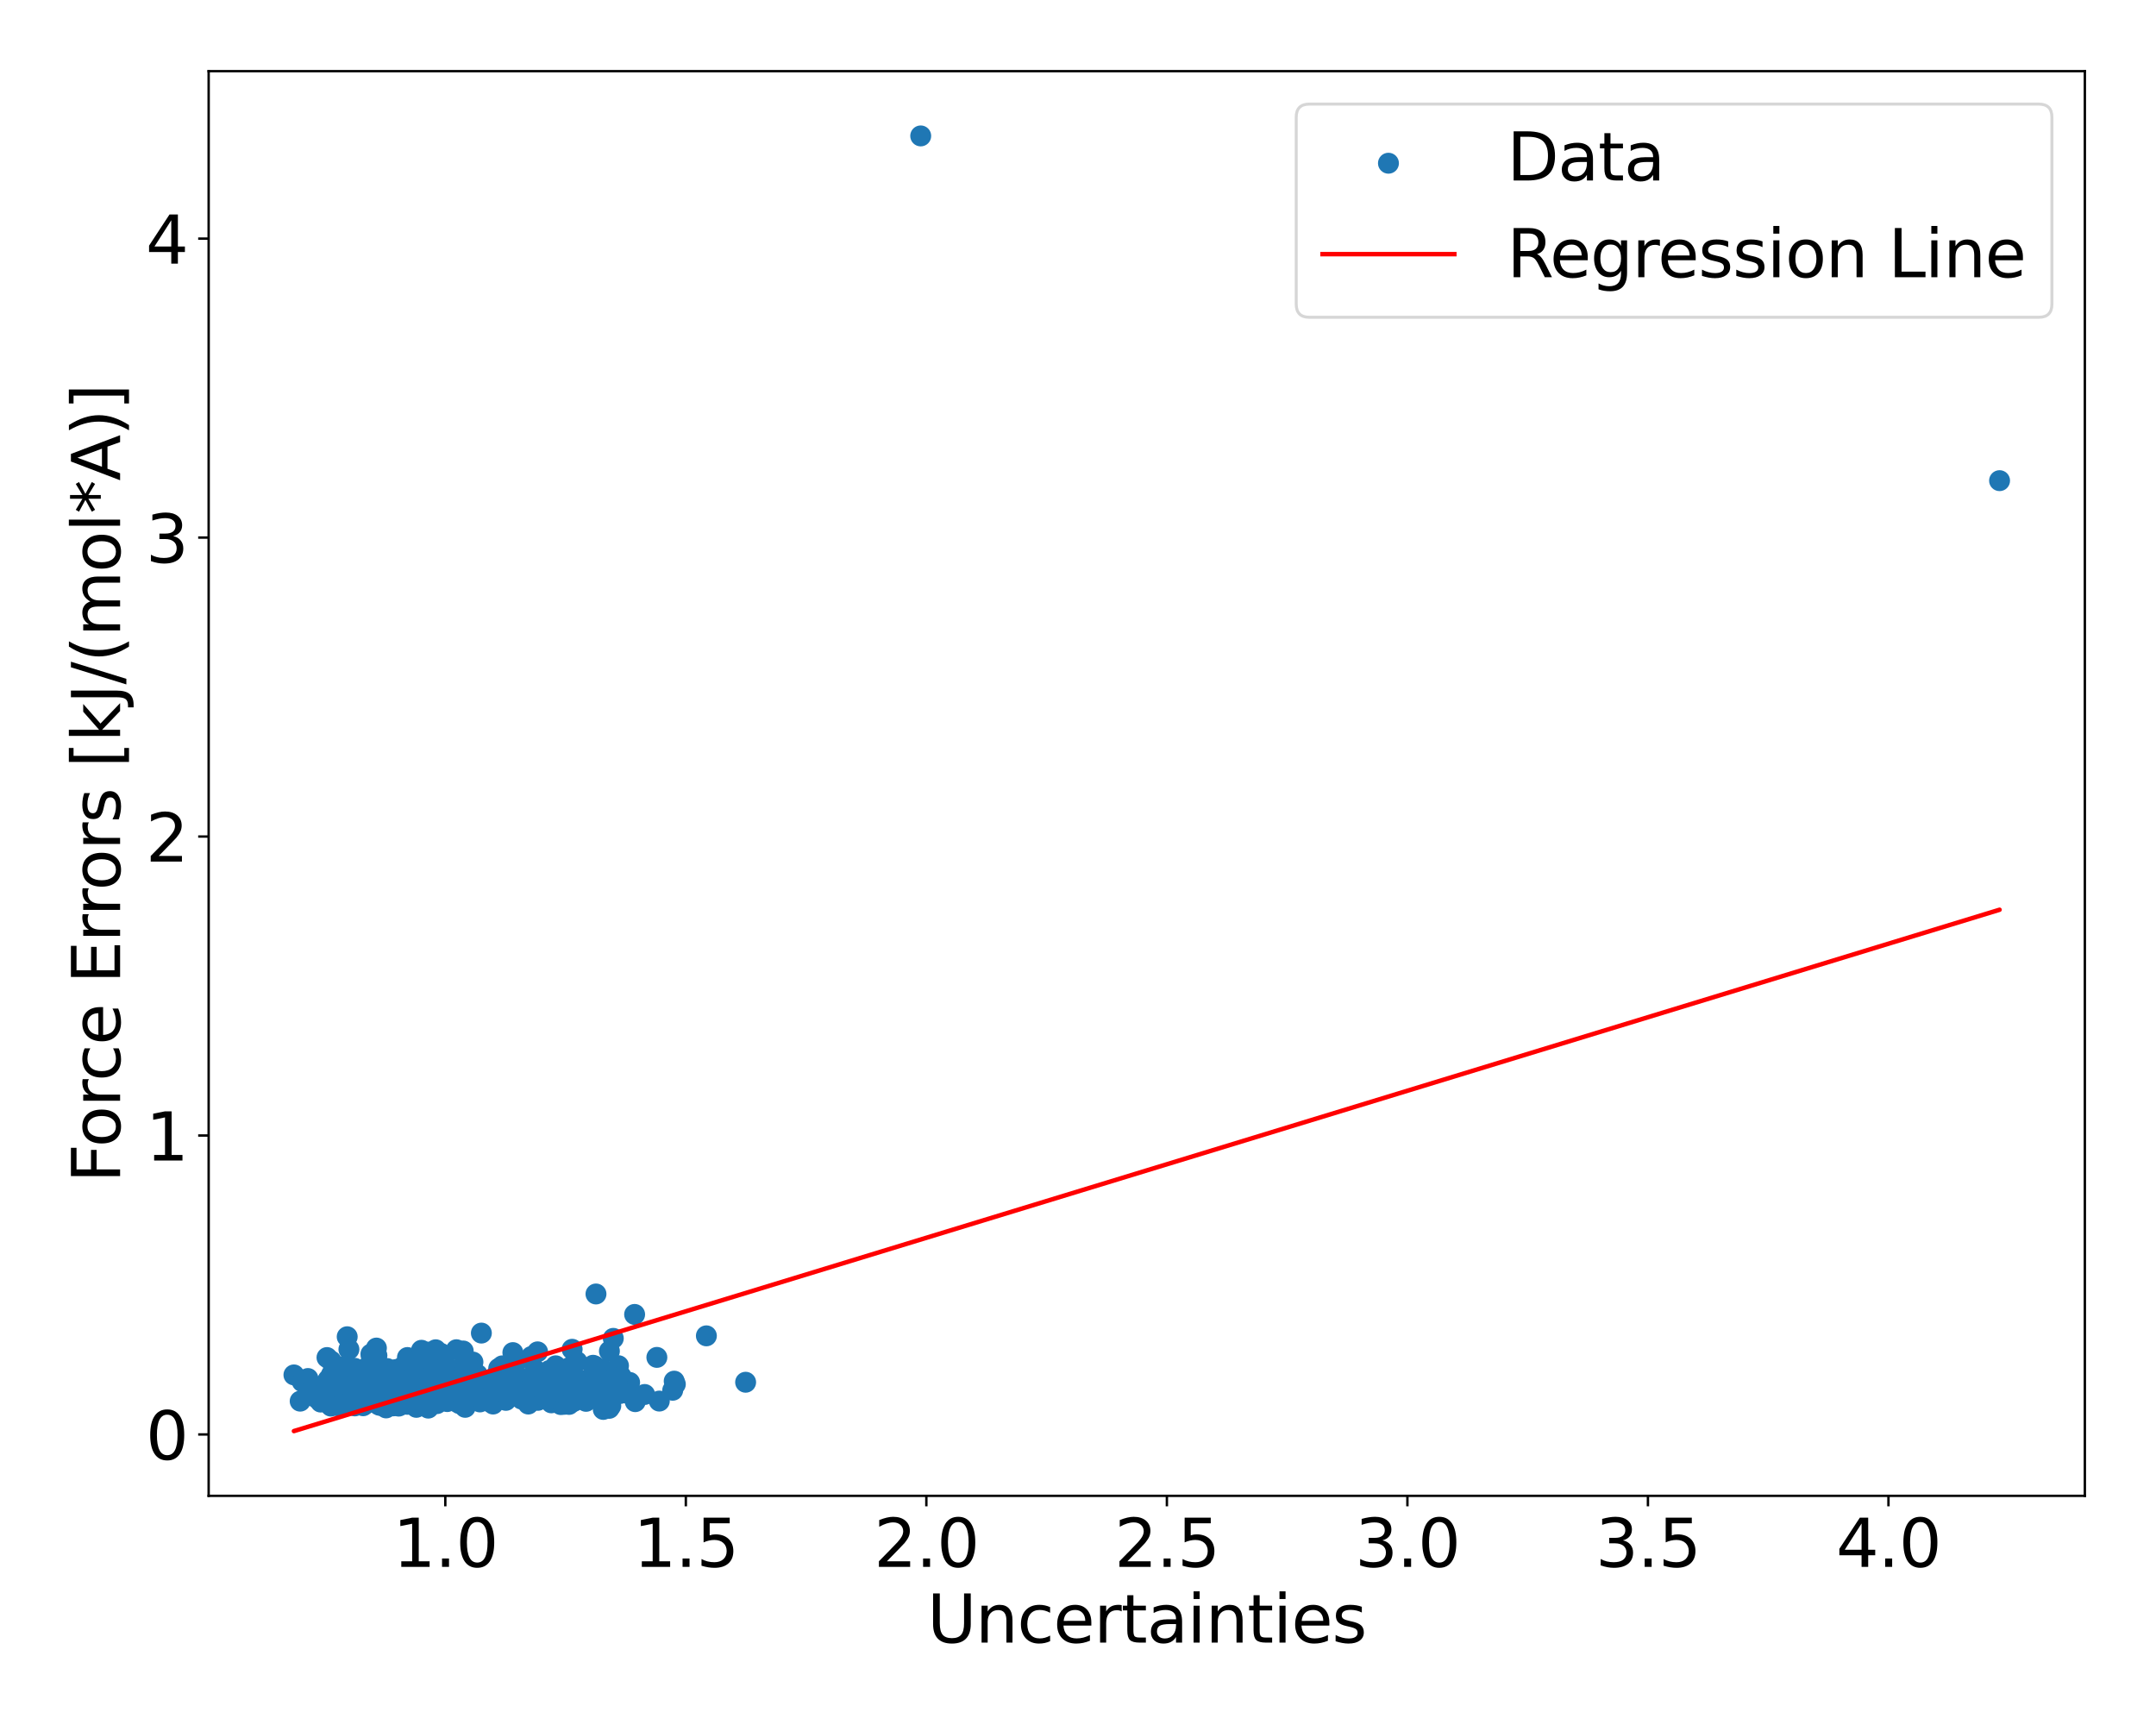 <?xml version="1.0" encoding="utf-8" standalone="no"?>
<!DOCTYPE svg PUBLIC "-//W3C//DTD SVG 1.1//EN"
  "http://www.w3.org/Graphics/SVG/1.1/DTD/svg11.dtd">
<svg xmlns:xlink="http://www.w3.org/1999/xlink" width="720pt" height="576pt" viewBox="0 0 720 576" xmlns="http://www.w3.org/2000/svg" version="1.1">
 <defs>
  <style type="text/css">*{stroke-linejoin: round; stroke-linecap: butt}</style>
 </defs>
 <g id="figure_1">
  <g id="patch_1">
   <path d="M 0 576 
L 720 576 
L 720 0 
L 0 0 
z
" style="fill: #ffffff"/>
  </g>
  <g id="axes_1">
   <g id="patch_2">
    <path d="M 69.68 499.48 
L 696.24 499.48 
L 696.24 23.76 
L 69.68 23.76 
z
" style="fill: #ffffff"/>
   </g>
   <g id="PathCollection_1">
    <defs>
     <path id="m91517c5b1a" d="M 0 3 
C 0.796 3 1.559 2.684 2.121 2.121 
C 2.684 1.559 3 0.796 3 0 
C 3 -0.796 2.684 -1.559 2.121 -2.121 
C 1.559 -2.684 0.796 -3 0 -3 
C -0.796 -3 -1.559 -2.684 -2.121 -2.121 
C -2.684 -1.559 -3 -0.796 -3 0 
C -3 0.796 -2.684 1.559 -2.121 2.121 
C -1.559 2.684 -0.796 3 0 3 
z
" style="stroke: #1f77b4"/>
    </defs>
    <g clip-path="url(#p1c075c39ba)">
     <use xlink:href="#m91517c5b1a" x="144.718" y="462.502" style="fill: #1f77b4; stroke: #1f77b4"/>
     <use xlink:href="#m91517c5b1a" x="127.404" y="461.671" style="fill: #1f77b4; stroke: #1f77b4"/>
     <use xlink:href="#m91517c5b1a" x="161.722" y="464.481" style="fill: #1f77b4; stroke: #1f77b4"/>
     <use xlink:href="#m91517c5b1a" x="147.865" y="462.61" style="fill: #1f77b4; stroke: #1f77b4"/>
     <use xlink:href="#m91517c5b1a" x="150.846" y="463.678" style="fill: #1f77b4; stroke: #1f77b4"/>
     <use xlink:href="#m91517c5b1a" x="157.637" y="462.426" style="fill: #1f77b4; stroke: #1f77b4"/>
     <use xlink:href="#m91517c5b1a" x="139.964" y="468.327" style="fill: #1f77b4; stroke: #1f77b4"/>
     <use xlink:href="#m91517c5b1a" x="150.495" y="465.392" style="fill: #1f77b4; stroke: #1f77b4"/>
     <use xlink:href="#m91517c5b1a" x="137.686" y="463.489" style="fill: #1f77b4; stroke: #1f77b4"/>
     <use xlink:href="#m91517c5b1a" x="162.297" y="463.824" style="fill: #1f77b4; stroke: #1f77b4"/>
     <use xlink:href="#m91517c5b1a" x="138.903" y="467.177" style="fill: #1f77b4; stroke: #1f77b4"/>
     <use xlink:href="#m91517c5b1a" x="179.531" y="451.4" style="fill: #1f77b4; stroke: #1f77b4"/>
     <use xlink:href="#m91517c5b1a" x="138.246" y="466.563" style="fill: #1f77b4; stroke: #1f77b4"/>
     <use xlink:href="#m91517c5b1a" x="154.461" y="467.381" style="fill: #1f77b4; stroke: #1f77b4"/>
     <use xlink:href="#m91517c5b1a" x="150.919" y="465.101" style="fill: #1f77b4; stroke: #1f77b4"/>
     <use xlink:href="#m91517c5b1a" x="170.254" y="461.67" style="fill: #1f77b4; stroke: #1f77b4"/>
     <use xlink:href="#m91517c5b1a" x="164.035" y="461.883" style="fill: #1f77b4; stroke: #1f77b4"/>
     <use xlink:href="#m91517c5b1a" x="155.289" y="461.622" style="fill: #1f77b4; stroke: #1f77b4"/>
     <use xlink:href="#m91517c5b1a" x="154.853" y="459.093" style="fill: #1f77b4; stroke: #1f77b4"/>
     <use xlink:href="#m91517c5b1a" x="136.514" y="463.037" style="fill: #1f77b4; stroke: #1f77b4"/>
     <use xlink:href="#m91517c5b1a" x="128.168" y="465.918" style="fill: #1f77b4; stroke: #1f77b4"/>
     <use xlink:href="#m91517c5b1a" x="152.414" y="450.693" style="fill: #1f77b4; stroke: #1f77b4"/>
     <use xlink:href="#m91517c5b1a" x="157.694" y="455.932" style="fill: #1f77b4; stroke: #1f77b4"/>
     <use xlink:href="#m91517c5b1a" x="146.048" y="459.087" style="fill: #1f77b4; stroke: #1f77b4"/>
     <use xlink:href="#m91517c5b1a" x="154.898" y="468.094" style="fill: #1f77b4; stroke: #1f77b4"/>
     <use xlink:href="#m91517c5b1a" x="162.962" y="462.161" style="fill: #1f77b4; stroke: #1f77b4"/>
     <use xlink:href="#m91517c5b1a" x="138.911" y="464.64" style="fill: #1f77b4; stroke: #1f77b4"/>
     <use xlink:href="#m91517c5b1a" x="143.025" y="470.187" style="fill: #1f77b4; stroke: #1f77b4"/>
     <use xlink:href="#m91517c5b1a" x="144.989" y="462.279" style="fill: #1f77b4; stroke: #1f77b4"/>
     <use xlink:href="#m91517c5b1a" x="143.164" y="451.487" style="fill: #1f77b4; stroke: #1f77b4"/>
     <use xlink:href="#m91517c5b1a" x="142.845" y="460.684" style="fill: #1f77b4; stroke: #1f77b4"/>
     <use xlink:href="#m91517c5b1a" x="147.097" y="464.596" style="fill: #1f77b4; stroke: #1f77b4"/>
     <use xlink:href="#m91517c5b1a" x="147.749" y="453.264" style="fill: #1f77b4; stroke: #1f77b4"/>
     <use xlink:href="#m91517c5b1a" x="151.403" y="466.025" style="fill: #1f77b4; stroke: #1f77b4"/>
     <use xlink:href="#m91517c5b1a" x="133.047" y="461.736" style="fill: #1f77b4; stroke: #1f77b4"/>
     <use xlink:href="#m91517c5b1a" x="148.931" y="465.525" style="fill: #1f77b4; stroke: #1f77b4"/>
     <use xlink:href="#m91517c5b1a" x="141.888" y="463.875" style="fill: #1f77b4; stroke: #1f77b4"/>
     <use xlink:href="#m91517c5b1a" x="151.593" y="464.098" style="fill: #1f77b4; stroke: #1f77b4"/>
     <use xlink:href="#m91517c5b1a" x="152.776" y="458.318" style="fill: #1f77b4; stroke: #1f77b4"/>
     <use xlink:href="#m91517c5b1a" x="152.45" y="465.97" style="fill: #1f77b4; stroke: #1f77b4"/>
     <use xlink:href="#m91517c5b1a" x="143.718" y="461.032" style="fill: #1f77b4; stroke: #1f77b4"/>
     <use xlink:href="#m91517c5b1a" x="154.749" y="459.626" style="fill: #1f77b4; stroke: #1f77b4"/>
     <use xlink:href="#m91517c5b1a" x="152.732" y="464.65" style="fill: #1f77b4; stroke: #1f77b4"/>
     <use xlink:href="#m91517c5b1a" x="150.905" y="466.182" style="fill: #1f77b4; stroke: #1f77b4"/>
     <use xlink:href="#m91517c5b1a" x="143.988" y="465.803" style="fill: #1f77b4; stroke: #1f77b4"/>
     <use xlink:href="#m91517c5b1a" x="157.615" y="465.953" style="fill: #1f77b4; stroke: #1f77b4"/>
     <use xlink:href="#m91517c5b1a" x="147.327" y="459.386" style="fill: #1f77b4; stroke: #1f77b4"/>
     <use xlink:href="#m91517c5b1a" x="156.859" y="465.298" style="fill: #1f77b4; stroke: #1f77b4"/>
     <use xlink:href="#m91517c5b1a" x="153.503" y="459.246" style="fill: #1f77b4; stroke: #1f77b4"/>
     <use xlink:href="#m91517c5b1a" x="160.754" y="445.135" style="fill: #1f77b4; stroke: #1f77b4"/>
     <use xlink:href="#m91517c5b1a" x="159.43" y="458.973" style="fill: #1f77b4; stroke: #1f77b4"/>
     <use xlink:href="#m91517c5b1a" x="157.94" y="454.812" style="fill: #1f77b4; stroke: #1f77b4"/>
     <use xlink:href="#m91517c5b1a" x="183.436" y="457.629" style="fill: #1f77b4; stroke: #1f77b4"/>
     <use xlink:href="#m91517c5b1a" x="159.749" y="464.34" style="fill: #1f77b4; stroke: #1f77b4"/>
     <use xlink:href="#m91517c5b1a" x="147.612" y="463.887" style="fill: #1f77b4; stroke: #1f77b4"/>
     <use xlink:href="#m91517c5b1a" x="149.648" y="461.288" style="fill: #1f77b4; stroke: #1f77b4"/>
     <use xlink:href="#m91517c5b1a" x="137.677" y="462.507" style="fill: #1f77b4; stroke: #1f77b4"/>
     <use xlink:href="#m91517c5b1a" x="148.048" y="464.678" style="fill: #1f77b4; stroke: #1f77b4"/>
     <use xlink:href="#m91517c5b1a" x="142.341" y="463.247" style="fill: #1f77b4; stroke: #1f77b4"/>
     <use xlink:href="#m91517c5b1a" x="134.49" y="459.908" style="fill: #1f77b4; stroke: #1f77b4"/>
     <use xlink:href="#m91517c5b1a" x="175.453" y="467.321" style="fill: #1f77b4; stroke: #1f77b4"/>
     <use xlink:href="#m91517c5b1a" x="145.329" y="466.169" style="fill: #1f77b4; stroke: #1f77b4"/>
     <use xlink:href="#m91517c5b1a" x="143.663" y="466.804" style="fill: #1f77b4; stroke: #1f77b4"/>
     <use xlink:href="#m91517c5b1a" x="158.69" y="460.291" style="fill: #1f77b4; stroke: #1f77b4"/>
     <use xlink:href="#m91517c5b1a" x="146.203" y="462.892" style="fill: #1f77b4; stroke: #1f77b4"/>
     <use xlink:href="#m91517c5b1a" x="144.437" y="464.213" style="fill: #1f77b4; stroke: #1f77b4"/>
     <use xlink:href="#m91517c5b1a" x="140.67" y="460.316" style="fill: #1f77b4; stroke: #1f77b4"/>
     <use xlink:href="#m91517c5b1a" x="164.494" y="466.588" style="fill: #1f77b4; stroke: #1f77b4"/>
     <use xlink:href="#m91517c5b1a" x="142.173" y="457.809" style="fill: #1f77b4; stroke: #1f77b4"/>
     <use xlink:href="#m91517c5b1a" x="159.737" y="467.269" style="fill: #1f77b4; stroke: #1f77b4"/>
     <use xlink:href="#m91517c5b1a" x="152.199" y="462.623" style="fill: #1f77b4; stroke: #1f77b4"/>
     <use xlink:href="#m91517c5b1a" x="158.839" y="459.119" style="fill: #1f77b4; stroke: #1f77b4"/>
     <use xlink:href="#m91517c5b1a" x="141.411" y="466.978" style="fill: #1f77b4; stroke: #1f77b4"/>
     <use xlink:href="#m91517c5b1a" x="161.402" y="461.171" style="fill: #1f77b4; stroke: #1f77b4"/>
     <use xlink:href="#m91517c5b1a" x="143.716" y="465.291" style="fill: #1f77b4; stroke: #1f77b4"/>
     <use xlink:href="#m91517c5b1a" x="140.75" y="450.873" style="fill: #1f77b4; stroke: #1f77b4"/>
     <use xlink:href="#m91517c5b1a" x="152.335" y="460.175" style="fill: #1f77b4; stroke: #1f77b4"/>
     <use xlink:href="#m91517c5b1a" x="147.158" y="461.973" style="fill: #1f77b4; stroke: #1f77b4"/>
     <use xlink:href="#m91517c5b1a" x="158.968" y="467.455" style="fill: #1f77b4; stroke: #1f77b4"/>
     <use xlink:href="#m91517c5b1a" x="136.389" y="466.078" style="fill: #1f77b4; stroke: #1f77b4"/>
     <use xlink:href="#m91517c5b1a" x="150.921" y="460.801" style="fill: #1f77b4; stroke: #1f77b4"/>
     <use xlink:href="#m91517c5b1a" x="160.053" y="463.636" style="fill: #1f77b4; stroke: #1f77b4"/>
     <use xlink:href="#m91517c5b1a" x="170.323" y="465.218" style="fill: #1f77b4; stroke: #1f77b4"/>
     <use xlink:href="#m91517c5b1a" x="140.762" y="463.788" style="fill: #1f77b4; stroke: #1f77b4"/>
     <use xlink:href="#m91517c5b1a" x="141.461" y="465.328" style="fill: #1f77b4; stroke: #1f77b4"/>
     <use xlink:href="#m91517c5b1a" x="146.442" y="466.317" style="fill: #1f77b4; stroke: #1f77b4"/>
     <use xlink:href="#m91517c5b1a" x="140.745" y="466.368" style="fill: #1f77b4; stroke: #1f77b4"/>
     <use xlink:href="#m91517c5b1a" x="120.743" y="465.08" style="fill: #1f77b4; stroke: #1f77b4"/>
     <use xlink:href="#m91517c5b1a" x="155.699" y="461.314" style="fill: #1f77b4; stroke: #1f77b4"/>
     <use xlink:href="#m91517c5b1a" x="165.089" y="465.146" style="fill: #1f77b4; stroke: #1f77b4"/>
     <use xlink:href="#m91517c5b1a" x="149.895" y="463.643" style="fill: #1f77b4; stroke: #1f77b4"/>
     <use xlink:href="#m91517c5b1a" x="172.758" y="454.39" style="fill: #1f77b4; stroke: #1f77b4"/>
     <use xlink:href="#m91517c5b1a" x="166.542" y="456.932" style="fill: #1f77b4; stroke: #1f77b4"/>
     <use xlink:href="#m91517c5b1a" x="146.231" y="464.21" style="fill: #1f77b4; stroke: #1f77b4"/>
     <use xlink:href="#m91517c5b1a" x="155.913" y="466.842" style="fill: #1f77b4; stroke: #1f77b4"/>
     <use xlink:href="#m91517c5b1a" x="143.086" y="467.636" style="fill: #1f77b4; stroke: #1f77b4"/>
     <use xlink:href="#m91517c5b1a" x="135.516" y="468.719" style="fill: #1f77b4; stroke: #1f77b4"/>
     <use xlink:href="#m91517c5b1a" x="146.175" y="466.072" style="fill: #1f77b4; stroke: #1f77b4"/>
     <use xlink:href="#m91517c5b1a" x="149.612" y="461.919" style="fill: #1f77b4; stroke: #1f77b4"/>
     <use xlink:href="#m91517c5b1a" x="132.312" y="466.659" style="fill: #1f77b4; stroke: #1f77b4"/>
     <use xlink:href="#m91517c5b1a" x="146.761" y="456.853" style="fill: #1f77b4; stroke: #1f77b4"/>
     <use xlink:href="#m91517c5b1a" x="146.027" y="464.115" style="fill: #1f77b4; stroke: #1f77b4"/>
     <use xlink:href="#m91517c5b1a" x="150.987" y="462.079" style="fill: #1f77b4; stroke: #1f77b4"/>
     <use xlink:href="#m91517c5b1a" x="145.771" y="464.241" style="fill: #1f77b4; stroke: #1f77b4"/>
     <use xlink:href="#m91517c5b1a" x="154.767" y="465.563" style="fill: #1f77b4; stroke: #1f77b4"/>
     <use xlink:href="#m91517c5b1a" x="124.351" y="467.494" style="fill: #1f77b4; stroke: #1f77b4"/>
     <use xlink:href="#m91517c5b1a" x="138.028" y="460.64" style="fill: #1f77b4; stroke: #1f77b4"/>
     <use xlink:href="#m91517c5b1a" x="142.24" y="462.307" style="fill: #1f77b4; stroke: #1f77b4"/>
     <use xlink:href="#m91517c5b1a" x="170.313" y="464.066" style="fill: #1f77b4; stroke: #1f77b4"/>
     <use xlink:href="#m91517c5b1a" x="151.29" y="464.504" style="fill: #1f77b4; stroke: #1f77b4"/>
     <use xlink:href="#m91517c5b1a" x="155.922" y="468.246" style="fill: #1f77b4; stroke: #1f77b4"/>
     <use xlink:href="#m91517c5b1a" x="151.92" y="465.5" style="fill: #1f77b4; stroke: #1f77b4"/>
     <use xlink:href="#m91517c5b1a" x="144.49" y="461.737" style="fill: #1f77b4; stroke: #1f77b4"/>
     <use xlink:href="#m91517c5b1a" x="146.933" y="461.416" style="fill: #1f77b4; stroke: #1f77b4"/>
     <use xlink:href="#m91517c5b1a" x="163.332" y="467.991" style="fill: #1f77b4; stroke: #1f77b4"/>
     <use xlink:href="#m91517c5b1a" x="157.121" y="467.471" style="fill: #1f77b4; stroke: #1f77b4"/>
     <use xlink:href="#m91517c5b1a" x="153.325" y="465.032" style="fill: #1f77b4; stroke: #1f77b4"/>
     <use xlink:href="#m91517c5b1a" x="138.343" y="467.409" style="fill: #1f77b4; stroke: #1f77b4"/>
     <use xlink:href="#m91517c5b1a" x="167.114" y="456.827" style="fill: #1f77b4; stroke: #1f77b4"/>
     <use xlink:href="#m91517c5b1a" x="135.615" y="465.531" style="fill: #1f77b4; stroke: #1f77b4"/>
     <use xlink:href="#m91517c5b1a" x="151.482" y="465.347" style="fill: #1f77b4; stroke: #1f77b4"/>
     <use xlink:href="#m91517c5b1a" x="148.178" y="464.274" style="fill: #1f77b4; stroke: #1f77b4"/>
     <use xlink:href="#m91517c5b1a" x="155.351" y="469.926" style="fill: #1f77b4; stroke: #1f77b4"/>
     <use xlink:href="#m91517c5b1a" x="142.794" y="467.835" style="fill: #1f77b4; stroke: #1f77b4"/>
     <use xlink:href="#m91517c5b1a" x="153.54" y="463.661" style="fill: #1f77b4; stroke: #1f77b4"/>
     <use xlink:href="#m91517c5b1a" x="135.292" y="462.265" style="fill: #1f77b4; stroke: #1f77b4"/>
     <use xlink:href="#m91517c5b1a" x="168.946" y="467.601" style="fill: #1f77b4; stroke: #1f77b4"/>
     <use xlink:href="#m91517c5b1a" x="173.766" y="460.361" style="fill: #1f77b4; stroke: #1f77b4"/>
     <use xlink:href="#m91517c5b1a" x="164.937" y="459.975" style="fill: #1f77b4; stroke: #1f77b4"/>
     <use xlink:href="#m91517c5b1a" x="151.483" y="463.716" style="fill: #1f77b4; stroke: #1f77b4"/>
     <use xlink:href="#m91517c5b1a" x="148.272" y="458.697" style="fill: #1f77b4; stroke: #1f77b4"/>
     <use xlink:href="#m91517c5b1a" x="154.216" y="467.957" style="fill: #1f77b4; stroke: #1f77b4"/>
     <use xlink:href="#m91517c5b1a" x="160.277" y="468.124" style="fill: #1f77b4; stroke: #1f77b4"/>
     <use xlink:href="#m91517c5b1a" x="140.964" y="466.679" style="fill: #1f77b4; stroke: #1f77b4"/>
     <use xlink:href="#m91517c5b1a" x="129.19" y="465.794" style="fill: #1f77b4; stroke: #1f77b4"/>
     <use xlink:href="#m91517c5b1a" x="163.897" y="462.798" style="fill: #1f77b4; stroke: #1f77b4"/>
     <use xlink:href="#m91517c5b1a" x="166.982" y="457.291" style="fill: #1f77b4; stroke: #1f77b4"/>
     <use xlink:href="#m91517c5b1a" x="139.044" y="469.93" style="fill: #1f77b4; stroke: #1f77b4"/>
     <use xlink:href="#m91517c5b1a" x="146.272" y="465.701" style="fill: #1f77b4; stroke: #1f77b4"/>
     <use xlink:href="#m91517c5b1a" x="134.803" y="461.576" style="fill: #1f77b4; stroke: #1f77b4"/>
     <use xlink:href="#m91517c5b1a" x="164.344" y="462.98" style="fill: #1f77b4; stroke: #1f77b4"/>
     <use xlink:href="#m91517c5b1a" x="142.283" y="464.474" style="fill: #1f77b4; stroke: #1f77b4"/>
     <use xlink:href="#m91517c5b1a" x="138.281" y="467.041" style="fill: #1f77b4; stroke: #1f77b4"/>
     <use xlink:href="#m91517c5b1a" x="131.908" y="465.912" style="fill: #1f77b4; stroke: #1f77b4"/>
     <use xlink:href="#m91517c5b1a" x="166.163" y="464.681" style="fill: #1f77b4; stroke: #1f77b4"/>
     <use xlink:href="#m91517c5b1a" x="140.342" y="459.434" style="fill: #1f77b4; stroke: #1f77b4"/>
     <use xlink:href="#m91517c5b1a" x="145.287" y="464.173" style="fill: #1f77b4; stroke: #1f77b4"/>
     <use xlink:href="#m91517c5b1a" x="134.666" y="466.084" style="fill: #1f77b4; stroke: #1f77b4"/>
     <use xlink:href="#m91517c5b1a" x="154.825" y="456.119" style="fill: #1f77b4; stroke: #1f77b4"/>
     <use xlink:href="#m91517c5b1a" x="149.339" y="468.007" style="fill: #1f77b4; stroke: #1f77b4"/>
     <use xlink:href="#m91517c5b1a" x="158.29" y="466.071" style="fill: #1f77b4; stroke: #1f77b4"/>
     <use xlink:href="#m91517c5b1a" x="164.645" y="461.732" style="fill: #1f77b4; stroke: #1f77b4"/>
     <use xlink:href="#m91517c5b1a" x="123.999" y="465.474" style="fill: #1f77b4; stroke: #1f77b4"/>
     <use xlink:href="#m91517c5b1a" x="154.855" y="467.114" style="fill: #1f77b4; stroke: #1f77b4"/>
     <use xlink:href="#m91517c5b1a" x="145.678" y="462.956" style="fill: #1f77b4; stroke: #1f77b4"/>
     <use xlink:href="#m91517c5b1a" x="151.071" y="463.334" style="fill: #1f77b4; stroke: #1f77b4"/>
     <use xlink:href="#m91517c5b1a" x="157.404" y="457.066" style="fill: #1f77b4; stroke: #1f77b4"/>
     <use xlink:href="#m91517c5b1a" x="147.942" y="455.958" style="fill: #1f77b4; stroke: #1f77b4"/>
     <use xlink:href="#m91517c5b1a" x="153.142" y="461.761" style="fill: #1f77b4; stroke: #1f77b4"/>
     <use xlink:href="#m91517c5b1a" x="151.554" y="465.232" style="fill: #1f77b4; stroke: #1f77b4"/>
     <use xlink:href="#m91517c5b1a" x="137.772" y="467.093" style="fill: #1f77b4; stroke: #1f77b4"/>
     <use xlink:href="#m91517c5b1a" x="155.898" y="463.83" style="fill: #1f77b4; stroke: #1f77b4"/>
     <use xlink:href="#m91517c5b1a" x="166.791" y="463.826" style="fill: #1f77b4; stroke: #1f77b4"/>
     <use xlink:href="#m91517c5b1a" x="150.01" y="465.101" style="fill: #1f77b4; stroke: #1f77b4"/>
     <use xlink:href="#m91517c5b1a" x="152.558" y="463.499" style="fill: #1f77b4; stroke: #1f77b4"/>
     <use xlink:href="#m91517c5b1a" x="162.547" y="466.366" style="fill: #1f77b4; stroke: #1f77b4"/>
     <use xlink:href="#m91517c5b1a" x="156.233" y="464.724" style="fill: #1f77b4; stroke: #1f77b4"/>
     <use xlink:href="#m91517c5b1a" x="121.949" y="465.567" style="fill: #1f77b4; stroke: #1f77b4"/>
     <use xlink:href="#m91517c5b1a" x="144.536" y="466.438" style="fill: #1f77b4; stroke: #1f77b4"/>
     <use xlink:href="#m91517c5b1a" x="169.516" y="461.592" style="fill: #1f77b4; stroke: #1f77b4"/>
     <use xlink:href="#m91517c5b1a" x="153.209" y="460.711" style="fill: #1f77b4; stroke: #1f77b4"/>
     <use xlink:href="#m91517c5b1a" x="150.497" y="466.145" style="fill: #1f77b4; stroke: #1f77b4"/>
     <use xlink:href="#m91517c5b1a" x="141.686" y="466.659" style="fill: #1f77b4; stroke: #1f77b4"/>
     <use xlink:href="#m91517c5b1a" x="144.509" y="462.955" style="fill: #1f77b4; stroke: #1f77b4"/>
     <use xlink:href="#m91517c5b1a" x="149.704" y="463.663" style="fill: #1f77b4; stroke: #1f77b4"/>
     <use xlink:href="#m91517c5b1a" x="141.456" y="461.719" style="fill: #1f77b4; stroke: #1f77b4"/>
     <use xlink:href="#m91517c5b1a" x="153.489" y="458.48" style="fill: #1f77b4; stroke: #1f77b4"/>
     <use xlink:href="#m91517c5b1a" x="168.711" y="464.299" style="fill: #1f77b4; stroke: #1f77b4"/>
     <use xlink:href="#m91517c5b1a" x="157.248" y="459.585" style="fill: #1f77b4; stroke: #1f77b4"/>
     <use xlink:href="#m91517c5b1a" x="142.176" y="465.729" style="fill: #1f77b4; stroke: #1f77b4"/>
     <use xlink:href="#m91517c5b1a" x="138.84" y="465.742" style="fill: #1f77b4; stroke: #1f77b4"/>
     <use xlink:href="#m91517c5b1a" x="149.406" y="465.345" style="fill: #1f77b4; stroke: #1f77b4"/>
     <use xlink:href="#m91517c5b1a" x="147.274" y="451.928" style="fill: #1f77b4; stroke: #1f77b4"/>
     <use xlink:href="#m91517c5b1a" x="149.547" y="465.749" style="fill: #1f77b4; stroke: #1f77b4"/>
     <use xlink:href="#m91517c5b1a" x="140.214" y="464.835" style="fill: #1f77b4; stroke: #1f77b4"/>
     <use xlink:href="#m91517c5b1a" x="154.241" y="464.314" style="fill: #1f77b4; stroke: #1f77b4"/>
     <use xlink:href="#m91517c5b1a" x="165.289" y="460.376" style="fill: #1f77b4; stroke: #1f77b4"/>
     <use xlink:href="#m91517c5b1a" x="150.596" y="464.291" style="fill: #1f77b4; stroke: #1f77b4"/>
     <use xlink:href="#m91517c5b1a" x="153.402" y="468.682" style="fill: #1f77b4; stroke: #1f77b4"/>
     <use xlink:href="#m91517c5b1a" x="136.822" y="465.025" style="fill: #1f77b4; stroke: #1f77b4"/>
     <use xlink:href="#m91517c5b1a" x="157.688" y="458.718" style="fill: #1f77b4; stroke: #1f77b4"/>
     <use xlink:href="#m91517c5b1a" x="136.02" y="468.923" style="fill: #1f77b4; stroke: #1f77b4"/>
     <use xlink:href="#m91517c5b1a" x="164.694" y="463.187" style="fill: #1f77b4; stroke: #1f77b4"/>
     <use xlink:href="#m91517c5b1a" x="167.728" y="456.076" style="fill: #1f77b4; stroke: #1f77b4"/>
     <use xlink:href="#m91517c5b1a" x="142.584" y="459.824" style="fill: #1f77b4; stroke: #1f77b4"/>
     <use xlink:href="#m91517c5b1a" x="154.323" y="460.214" style="fill: #1f77b4; stroke: #1f77b4"/>
     <use xlink:href="#m91517c5b1a" x="155.208" y="462.374" style="fill: #1f77b4; stroke: #1f77b4"/>
     <use xlink:href="#m91517c5b1a" x="192.687" y="454.674" style="fill: #1f77b4; stroke: #1f77b4"/>
     <use xlink:href="#m91517c5b1a" x="151.811" y="467.108" style="fill: #1f77b4; stroke: #1f77b4"/>
     <use xlink:href="#m91517c5b1a" x="146.726" y="465.381" style="fill: #1f77b4; stroke: #1f77b4"/>
     <use xlink:href="#m91517c5b1a" x="142.269" y="459.069" style="fill: #1f77b4; stroke: #1f77b4"/>
     <use xlink:href="#m91517c5b1a" x="144.755" y="465.777" style="fill: #1f77b4; stroke: #1f77b4"/>
     <use xlink:href="#m91517c5b1a" x="140.959" y="465.331" style="fill: #1f77b4; stroke: #1f77b4"/>
     <use xlink:href="#m91517c5b1a" x="137.948" y="463.963" style="fill: #1f77b4; stroke: #1f77b4"/>
     <use xlink:href="#m91517c5b1a" x="143.962" y="461.172" style="fill: #1f77b4; stroke: #1f77b4"/>
     <use xlink:href="#m91517c5b1a" x="144.823" y="466.368" style="fill: #1f77b4; stroke: #1f77b4"/>
     <use xlink:href="#m91517c5b1a" x="157.163" y="460.514" style="fill: #1f77b4; stroke: #1f77b4"/>
     <use xlink:href="#m91517c5b1a" x="146.555" y="467.206" style="fill: #1f77b4; stroke: #1f77b4"/>
     <use xlink:href="#m91517c5b1a" x="155.742" y="468.172" style="fill: #1f77b4; stroke: #1f77b4"/>
     <use xlink:href="#m91517c5b1a" x="139.251" y="456.705" style="fill: #1f77b4; stroke: #1f77b4"/>
     <use xlink:href="#m91517c5b1a" x="143.952" y="466.178" style="fill: #1f77b4; stroke: #1f77b4"/>
     <use xlink:href="#m91517c5b1a" x="159.252" y="461.126" style="fill: #1f77b4; stroke: #1f77b4"/>
     <use xlink:href="#m91517c5b1a" x="154.699" y="451.114" style="fill: #1f77b4; stroke: #1f77b4"/>
     <use xlink:href="#m91517c5b1a" x="148.237" y="458.067" style="fill: #1f77b4; stroke: #1f77b4"/>
     <use xlink:href="#m91517c5b1a" x="161.208" y="463.8" style="fill: #1f77b4; stroke: #1f77b4"/>
     <use xlink:href="#m91517c5b1a" x="177.445" y="452.963" style="fill: #1f77b4; stroke: #1f77b4"/>
     <use xlink:href="#m91517c5b1a" x="157.687" y="460.342" style="fill: #1f77b4; stroke: #1f77b4"/>
     <use xlink:href="#m91517c5b1a" x="127.849" y="466.307" style="fill: #1f77b4; stroke: #1f77b4"/>
     <use xlink:href="#m91517c5b1a" x="157.081" y="466.2" style="fill: #1f77b4; stroke: #1f77b4"/>
     <use xlink:href="#m91517c5b1a" x="154.518" y="466.215" style="fill: #1f77b4; stroke: #1f77b4"/>
     <use xlink:href="#m91517c5b1a" x="140.263" y="463.525" style="fill: #1f77b4; stroke: #1f77b4"/>
     <use xlink:href="#m91517c5b1a" x="125.743" y="463.392" style="fill: #1f77b4; stroke: #1f77b4"/>
     <use xlink:href="#m91517c5b1a" x="148.884" y="462.614" style="fill: #1f77b4; stroke: #1f77b4"/>
     <use xlink:href="#m91517c5b1a" x="152.01" y="462.28" style="fill: #1f77b4; stroke: #1f77b4"/>
     <use xlink:href="#m91517c5b1a" x="155.979" y="466.226" style="fill: #1f77b4; stroke: #1f77b4"/>
     <use xlink:href="#m91517c5b1a" x="154.684" y="461.138" style="fill: #1f77b4; stroke: #1f77b4"/>
     <use xlink:href="#m91517c5b1a" x="146.063" y="457.969" style="fill: #1f77b4; stroke: #1f77b4"/>
     <use xlink:href="#m91517c5b1a" x="151.239" y="457.37" style="fill: #1f77b4; stroke: #1f77b4"/>
     <use xlink:href="#m91517c5b1a" x="160.019" y="464.973" style="fill: #1f77b4; stroke: #1f77b4"/>
     <use xlink:href="#m91517c5b1a" x="135.756" y="465.389" style="fill: #1f77b4; stroke: #1f77b4"/>
     <use xlink:href="#m91517c5b1a" x="154.684" y="460.983" style="fill: #1f77b4; stroke: #1f77b4"/>
     <use xlink:href="#m91517c5b1a" x="140.681" y="468.747" style="fill: #1f77b4; stroke: #1f77b4"/>
     <use xlink:href="#m91517c5b1a" x="148.445" y="463.756" style="fill: #1f77b4; stroke: #1f77b4"/>
     <use xlink:href="#m91517c5b1a" x="141.323" y="467.508" style="fill: #1f77b4; stroke: #1f77b4"/>
     <use xlink:href="#m91517c5b1a" x="156.654" y="458.899" style="fill: #1f77b4; stroke: #1f77b4"/>
     <use xlink:href="#m91517c5b1a" x="154.184" y="461.401" style="fill: #1f77b4; stroke: #1f77b4"/>
     <use xlink:href="#m91517c5b1a" x="147.797" y="466.221" style="fill: #1f77b4; stroke: #1f77b4"/>
     <use xlink:href="#m91517c5b1a" x="152.879" y="461.359" style="fill: #1f77b4; stroke: #1f77b4"/>
     <use xlink:href="#m91517c5b1a" x="145.848" y="465.222" style="fill: #1f77b4; stroke: #1f77b4"/>
     <use xlink:href="#m91517c5b1a" x="146.068" y="462.509" style="fill: #1f77b4; stroke: #1f77b4"/>
     <use xlink:href="#m91517c5b1a" x="143.534" y="466.386" style="fill: #1f77b4; stroke: #1f77b4"/>
     <use xlink:href="#m91517c5b1a" x="137.349" y="464.246" style="fill: #1f77b4; stroke: #1f77b4"/>
     <use xlink:href="#m91517c5b1a" x="164.66" y="468.827" style="fill: #1f77b4; stroke: #1f77b4"/>
     <use xlink:href="#m91517c5b1a" x="154.357" y="464.932" style="fill: #1f77b4; stroke: #1f77b4"/>
     <use xlink:href="#m91517c5b1a" x="142.209" y="464.036" style="fill: #1f77b4; stroke: #1f77b4"/>
     <use xlink:href="#m91517c5b1a" x="152.316" y="461.184" style="fill: #1f77b4; stroke: #1f77b4"/>
     <use xlink:href="#m91517c5b1a" x="132.295" y="466.514" style="fill: #1f77b4; stroke: #1f77b4"/>
     <use xlink:href="#m91517c5b1a" x="140.304" y="464.389" style="fill: #1f77b4; stroke: #1f77b4"/>
     <use xlink:href="#m91517c5b1a" x="153.713" y="466.189" style="fill: #1f77b4; stroke: #1f77b4"/>
     <use xlink:href="#m91517c5b1a" x="134.508" y="465.324" style="fill: #1f77b4; stroke: #1f77b4"/>
     <use xlink:href="#m91517c5b1a" x="144.879" y="458.91" style="fill: #1f77b4; stroke: #1f77b4"/>
     <use xlink:href="#m91517c5b1a" x="145.925" y="468.688" style="fill: #1f77b4; stroke: #1f77b4"/>
     <use xlink:href="#m91517c5b1a" x="160.35" y="463.091" style="fill: #1f77b4; stroke: #1f77b4"/>
     <use xlink:href="#m91517c5b1a" x="163.862" y="466.59" style="fill: #1f77b4; stroke: #1f77b4"/>
     <use xlink:href="#m91517c5b1a" x="153.885" y="464.072" style="fill: #1f77b4; stroke: #1f77b4"/>
     <use xlink:href="#m91517c5b1a" x="134.774" y="461.447" style="fill: #1f77b4; stroke: #1f77b4"/>
     <use xlink:href="#m91517c5b1a" x="134.639" y="465.612" style="fill: #1f77b4; stroke: #1f77b4"/>
     <use xlink:href="#m91517c5b1a" x="152.394" y="468.06" style="fill: #1f77b4; stroke: #1f77b4"/>
     <use xlink:href="#m91517c5b1a" x="104.796" y="466.138" style="fill: #1f77b4; stroke: #1f77b4"/>
     <use xlink:href="#m91517c5b1a" x="119.689" y="461.149" style="fill: #1f77b4; stroke: #1f77b4"/>
     <use xlink:href="#m91517c5b1a" x="123.917" y="465.639" style="fill: #1f77b4; stroke: #1f77b4"/>
     <use xlink:href="#m91517c5b1a" x="136.063" y="464.05" style="fill: #1f77b4; stroke: #1f77b4"/>
     <use xlink:href="#m91517c5b1a" x="106.876" y="464.322" style="fill: #1f77b4; stroke: #1f77b4"/>
     <use xlink:href="#m91517c5b1a" x="119.07" y="463.089" style="fill: #1f77b4; stroke: #1f77b4"/>
     <use xlink:href="#m91517c5b1a" x="132.915" y="467.035" style="fill: #1f77b4; stroke: #1f77b4"/>
     <use xlink:href="#m91517c5b1a" x="145.001" y="455.586" style="fill: #1f77b4; stroke: #1f77b4"/>
     <use xlink:href="#m91517c5b1a" x="126.639" y="458.594" style="fill: #1f77b4; stroke: #1f77b4"/>
     <use xlink:href="#m91517c5b1a" x="130.163" y="460.852" style="fill: #1f77b4; stroke: #1f77b4"/>
     <use xlink:href="#m91517c5b1a" x="130.751" y="462.46" style="fill: #1f77b4; stroke: #1f77b4"/>
     <use xlink:href="#m91517c5b1a" x="127.932" y="463.065" style="fill: #1f77b4; stroke: #1f77b4"/>
     <use xlink:href="#m91517c5b1a" x="137.692" y="466.325" style="fill: #1f77b4; stroke: #1f77b4"/>
     <use xlink:href="#m91517c5b1a" x="122.434" y="465.944" style="fill: #1f77b4; stroke: #1f77b4"/>
     <use xlink:href="#m91517c5b1a" x="114.851" y="465.899" style="fill: #1f77b4; stroke: #1f77b4"/>
     <use xlink:href="#m91517c5b1a" x="102.834" y="460.303" style="fill: #1f77b4; stroke: #1f77b4"/>
     <use xlink:href="#m91517c5b1a" x="113.142" y="469.494" style="fill: #1f77b4; stroke: #1f77b4"/>
     <use xlink:href="#m91517c5b1a" x="112.496" y="462.666" style="fill: #1f77b4; stroke: #1f77b4"/>
     <use xlink:href="#m91517c5b1a" x="121.725" y="468.031" style="fill: #1f77b4; stroke: #1f77b4"/>
     <use xlink:href="#m91517c5b1a" x="136.743" y="463.127" style="fill: #1f77b4; stroke: #1f77b4"/>
     <use xlink:href="#m91517c5b1a" x="144.559" y="463.504" style="fill: #1f77b4; stroke: #1f77b4"/>
     <use xlink:href="#m91517c5b1a" x="123.053" y="466.457" style="fill: #1f77b4; stroke: #1f77b4"/>
     <use xlink:href="#m91517c5b1a" x="119.644" y="468.216" style="fill: #1f77b4; stroke: #1f77b4"/>
     <use xlink:href="#m91517c5b1a" x="124.028" y="459.142" style="fill: #1f77b4; stroke: #1f77b4"/>
     <use xlink:href="#m91517c5b1a" x="131.526" y="462.091" style="fill: #1f77b4; stroke: #1f77b4"/>
     <use xlink:href="#m91517c5b1a" x="134.281" y="465.185" style="fill: #1f77b4; stroke: #1f77b4"/>
     <use xlink:href="#m91517c5b1a" x="114.03" y="465.774" style="fill: #1f77b4; stroke: #1f77b4"/>
     <use xlink:href="#m91517c5b1a" x="115.665" y="458.921" style="fill: #1f77b4; stroke: #1f77b4"/>
     <use xlink:href="#m91517c5b1a" x="135.434" y="458.874" style="fill: #1f77b4; stroke: #1f77b4"/>
     <use xlink:href="#m91517c5b1a" x="128.495" y="459.462" style="fill: #1f77b4; stroke: #1f77b4"/>
     <use xlink:href="#m91517c5b1a" x="147.685" y="463.191" style="fill: #1f77b4; stroke: #1f77b4"/>
     <use xlink:href="#m91517c5b1a" x="144.403" y="463.488" style="fill: #1f77b4; stroke: #1f77b4"/>
     <use xlink:href="#m91517c5b1a" x="124.574" y="462.466" style="fill: #1f77b4; stroke: #1f77b4"/>
     <use xlink:href="#m91517c5b1a" x="150.936" y="457.576" style="fill: #1f77b4; stroke: #1f77b4"/>
     <use xlink:href="#m91517c5b1a" x="142.353" y="464.916" style="fill: #1f77b4; stroke: #1f77b4"/>
     <use xlink:href="#m91517c5b1a" x="116.805" y="456.643" style="fill: #1f77b4; stroke: #1f77b4"/>
     <use xlink:href="#m91517c5b1a" x="114.777" y="456.293" style="fill: #1f77b4; stroke: #1f77b4"/>
     <use xlink:href="#m91517c5b1a" x="105.644" y="466.755" style="fill: #1f77b4; stroke: #1f77b4"/>
     <use xlink:href="#m91517c5b1a" x="100.245" y="467.862" style="fill: #1f77b4; stroke: #1f77b4"/>
     <use xlink:href="#m91517c5b1a" x="124.033" y="462.919" style="fill: #1f77b4; stroke: #1f77b4"/>
     <use xlink:href="#m91517c5b1a" x="127.644" y="461.111" style="fill: #1f77b4; stroke: #1f77b4"/>
     <use xlink:href="#m91517c5b1a" x="119.174" y="463.831" style="fill: #1f77b4; stroke: #1f77b4"/>
     <use xlink:href="#m91517c5b1a" x="130.611" y="463.825" style="fill: #1f77b4; stroke: #1f77b4"/>
     <use xlink:href="#m91517c5b1a" x="107.753" y="464.293" style="fill: #1f77b4; stroke: #1f77b4"/>
     <use xlink:href="#m91517c5b1a" x="137.7" y="458.581" style="fill: #1f77b4; stroke: #1f77b4"/>
     <use xlink:href="#m91517c5b1a" x="114.319" y="462.992" style="fill: #1f77b4; stroke: #1f77b4"/>
     <use xlink:href="#m91517c5b1a" x="154.304" y="464.233" style="fill: #1f77b4; stroke: #1f77b4"/>
     <use xlink:href="#m91517c5b1a" x="139.139" y="463.402" style="fill: #1f77b4; stroke: #1f77b4"/>
     <use xlink:href="#m91517c5b1a" x="135.982" y="467.95" style="fill: #1f77b4; stroke: #1f77b4"/>
     <use xlink:href="#m91517c5b1a" x="120.102" y="466.349" style="fill: #1f77b4; stroke: #1f77b4"/>
     <use xlink:href="#m91517c5b1a" x="137.05" y="465.687" style="fill: #1f77b4; stroke: #1f77b4"/>
     <use xlink:href="#m91517c5b1a" x="119.262" y="458.778" style="fill: #1f77b4; stroke: #1f77b4"/>
     <use xlink:href="#m91517c5b1a" x="134.097" y="464.603" style="fill: #1f77b4; stroke: #1f77b4"/>
     <use xlink:href="#m91517c5b1a" x="121.98" y="466.466" style="fill: #1f77b4; stroke: #1f77b4"/>
     <use xlink:href="#m91517c5b1a" x="128.432" y="465.785" style="fill: #1f77b4; stroke: #1f77b4"/>
     <use xlink:href="#m91517c5b1a" x="133.207" y="464.796" style="fill: #1f77b4; stroke: #1f77b4"/>
     <use xlink:href="#m91517c5b1a" x="128.039" y="462.362" style="fill: #1f77b4; stroke: #1f77b4"/>
     <use xlink:href="#m91517c5b1a" x="137.17" y="465.474" style="fill: #1f77b4; stroke: #1f77b4"/>
     <use xlink:href="#m91517c5b1a" x="128.615" y="464.682" style="fill: #1f77b4; stroke: #1f77b4"/>
     <use xlink:href="#m91517c5b1a" x="128.942" y="470.123" style="fill: #1f77b4; stroke: #1f77b4"/>
     <use xlink:href="#m91517c5b1a" x="110.598" y="454.477" style="fill: #1f77b4; stroke: #1f77b4"/>
     <use xlink:href="#m91517c5b1a" x="113.132" y="465.419" style="fill: #1f77b4; stroke: #1f77b4"/>
     <use xlink:href="#m91517c5b1a" x="98.16" y="459.102" style="fill: #1f77b4; stroke: #1f77b4"/>
     <use xlink:href="#m91517c5b1a" x="143.848" y="461.56" style="fill: #1f77b4; stroke: #1f77b4"/>
     <use xlink:href="#m91517c5b1a" x="121.824" y="460.002" style="fill: #1f77b4; stroke: #1f77b4"/>
     <use xlink:href="#m91517c5b1a" x="129.274" y="456.974" style="fill: #1f77b4; stroke: #1f77b4"/>
     <use xlink:href="#m91517c5b1a" x="109.64" y="465.705" style="fill: #1f77b4; stroke: #1f77b4"/>
     <use xlink:href="#m91517c5b1a" x="107.063" y="464.693" style="fill: #1f77b4; stroke: #1f77b4"/>
     <use xlink:href="#m91517c5b1a" x="139.468" y="463.22" style="fill: #1f77b4; stroke: #1f77b4"/>
     <use xlink:href="#m91517c5b1a" x="130.308" y="465.044" style="fill: #1f77b4; stroke: #1f77b4"/>
     <use xlink:href="#m91517c5b1a" x="124.042" y="453.013" style="fill: #1f77b4; stroke: #1f77b4"/>
     <use xlink:href="#m91517c5b1a" x="131.476" y="460.063" style="fill: #1f77b4; stroke: #1f77b4"/>
     <use xlink:href="#m91517c5b1a" x="144.737" y="463.921" style="fill: #1f77b4; stroke: #1f77b4"/>
     <use xlink:href="#m91517c5b1a" x="114.906" y="466.869" style="fill: #1f77b4; stroke: #1f77b4"/>
     <use xlink:href="#m91517c5b1a" x="140.667" y="468.718" style="fill: #1f77b4; stroke: #1f77b4"/>
     <use xlink:href="#m91517c5b1a" x="100.921" y="461.346" style="fill: #1f77b4; stroke: #1f77b4"/>
     <use xlink:href="#m91517c5b1a" x="160.71" y="461.256" style="fill: #1f77b4; stroke: #1f77b4"/>
     <use xlink:href="#m91517c5b1a" x="137.441" y="464.659" style="fill: #1f77b4; stroke: #1f77b4"/>
     <use xlink:href="#m91517c5b1a" x="125.945" y="462.691" style="fill: #1f77b4; stroke: #1f77b4"/>
     <use xlink:href="#m91517c5b1a" x="121.281" y="469.398" style="fill: #1f77b4; stroke: #1f77b4"/>
     <use xlink:href="#m91517c5b1a" x="118.385" y="461.507" style="fill: #1f77b4; stroke: #1f77b4"/>
     <use xlink:href="#m91517c5b1a" x="116.318" y="463.824" style="fill: #1f77b4; stroke: #1f77b4"/>
     <use xlink:href="#m91517c5b1a" x="121.797" y="462.594" style="fill: #1f77b4; stroke: #1f77b4"/>
     <use xlink:href="#m91517c5b1a" x="125.703" y="450.137" style="fill: #1f77b4; stroke: #1f77b4"/>
     <use xlink:href="#m91517c5b1a" x="134.823" y="463.29" style="fill: #1f77b4; stroke: #1f77b4"/>
     <use xlink:href="#m91517c5b1a" x="119.797" y="465.244" style="fill: #1f77b4; stroke: #1f77b4"/>
     <use xlink:href="#m91517c5b1a" x="127.536" y="465.868" style="fill: #1f77b4; stroke: #1f77b4"/>
     <use xlink:href="#m91517c5b1a" x="115.93" y="463.694" style="fill: #1f77b4; stroke: #1f77b4"/>
     <use xlink:href="#m91517c5b1a" x="119.576" y="465.205" style="fill: #1f77b4; stroke: #1f77b4"/>
     <use xlink:href="#m91517c5b1a" x="119.919" y="465.068" style="fill: #1f77b4; stroke: #1f77b4"/>
     <use xlink:href="#m91517c5b1a" x="134.664" y="463.965" style="fill: #1f77b4; stroke: #1f77b4"/>
     <use xlink:href="#m91517c5b1a" x="117.179" y="465.043" style="fill: #1f77b4; stroke: #1f77b4"/>
     <use xlink:href="#m91517c5b1a" x="131.065" y="467.585" style="fill: #1f77b4; stroke: #1f77b4"/>
     <use xlink:href="#m91517c5b1a" x="110.516" y="469.514" style="fill: #1f77b4; stroke: #1f77b4"/>
     <use xlink:href="#m91517c5b1a" x="137.331" y="468.529" style="fill: #1f77b4; stroke: #1f77b4"/>
     <use xlink:href="#m91517c5b1a" x="120.423" y="465.272" style="fill: #1f77b4; stroke: #1f77b4"/>
     <use xlink:href="#m91517c5b1a" x="138.324" y="463.598" style="fill: #1f77b4; stroke: #1f77b4"/>
     <use xlink:href="#m91517c5b1a" x="111.848" y="462.394" style="fill: #1f77b4; stroke: #1f77b4"/>
     <use xlink:href="#m91517c5b1a" x="126.641" y="468.723" style="fill: #1f77b4; stroke: #1f77b4"/>
     <use xlink:href="#m91517c5b1a" x="109.2" y="453.302" style="fill: #1f77b4; stroke: #1f77b4"/>
     <use xlink:href="#m91517c5b1a" x="121.958" y="465.021" style="fill: #1f77b4; stroke: #1f77b4"/>
     <use xlink:href="#m91517c5b1a" x="132.651" y="465.434" style="fill: #1f77b4; stroke: #1f77b4"/>
     <use xlink:href="#m91517c5b1a" x="108.517" y="466.971" style="fill: #1f77b4; stroke: #1f77b4"/>
     <use xlink:href="#m91517c5b1a" x="133.614" y="466.042" style="fill: #1f77b4; stroke: #1f77b4"/>
     <use xlink:href="#m91517c5b1a" x="133.95" y="462.46" style="fill: #1f77b4; stroke: #1f77b4"/>
     <use xlink:href="#m91517c5b1a" x="120.584" y="463.236" style="fill: #1f77b4; stroke: #1f77b4"/>
     <use xlink:href="#m91517c5b1a" x="129.124" y="459.408" style="fill: #1f77b4; stroke: #1f77b4"/>
     <use xlink:href="#m91517c5b1a" x="144.16" y="462.469" style="fill: #1f77b4; stroke: #1f77b4"/>
     <use xlink:href="#m91517c5b1a" x="112.299" y="464.431" style="fill: #1f77b4; stroke: #1f77b4"/>
     <use xlink:href="#m91517c5b1a" x="107.092" y="468.164" style="fill: #1f77b4; stroke: #1f77b4"/>
     <use xlink:href="#m91517c5b1a" x="127.136" y="465.422" style="fill: #1f77b4; stroke: #1f77b4"/>
     <use xlink:href="#m91517c5b1a" x="118.494" y="469.446" style="fill: #1f77b4; stroke: #1f77b4"/>
     <use xlink:href="#m91517c5b1a" x="115.584" y="463.66" style="fill: #1f77b4; stroke: #1f77b4"/>
     <use xlink:href="#m91517c5b1a" x="124.277" y="458.064" style="fill: #1f77b4; stroke: #1f77b4"/>
     <use xlink:href="#m91517c5b1a" x="126.373" y="469.039" style="fill: #1f77b4; stroke: #1f77b4"/>
     <use xlink:href="#m91517c5b1a" x="126.39" y="465.082" style="fill: #1f77b4; stroke: #1f77b4"/>
     <use xlink:href="#m91517c5b1a" x="102.825" y="465.195" style="fill: #1f77b4; stroke: #1f77b4"/>
     <use xlink:href="#m91517c5b1a" x="123.009" y="456.228" style="fill: #1f77b4; stroke: #1f77b4"/>
     <use xlink:href="#m91517c5b1a" x="120.356" y="466.76" style="fill: #1f77b4; stroke: #1f77b4"/>
     <use xlink:href="#m91517c5b1a" x="140.126" y="462.107" style="fill: #1f77b4; stroke: #1f77b4"/>
     <use xlink:href="#m91517c5b1a" x="117.565" y="465.19" style="fill: #1f77b4; stroke: #1f77b4"/>
     <use xlink:href="#m91517c5b1a" x="123.298" y="462.218" style="fill: #1f77b4; stroke: #1f77b4"/>
     <use xlink:href="#m91517c5b1a" x="145.716" y="464.204" style="fill: #1f77b4; stroke: #1f77b4"/>
     <use xlink:href="#m91517c5b1a" x="136.843" y="466.351" style="fill: #1f77b4; stroke: #1f77b4"/>
     <use xlink:href="#m91517c5b1a" x="144.347" y="463.076" style="fill: #1f77b4; stroke: #1f77b4"/>
     <use xlink:href="#m91517c5b1a" x="128.355" y="457.164" style="fill: #1f77b4; stroke: #1f77b4"/>
     <use xlink:href="#m91517c5b1a" x="120.134" y="465.378" style="fill: #1f77b4; stroke: #1f77b4"/>
     <use xlink:href="#m91517c5b1a" x="144.768" y="463.559" style="fill: #1f77b4; stroke: #1f77b4"/>
     <use xlink:href="#m91517c5b1a" x="133.756" y="460.308" style="fill: #1f77b4; stroke: #1f77b4"/>
     <use xlink:href="#m91517c5b1a" x="118.104" y="467.736" style="fill: #1f77b4; stroke: #1f77b4"/>
     <use xlink:href="#m91517c5b1a" x="117.879" y="465.081" style="fill: #1f77b4; stroke: #1f77b4"/>
     <use xlink:href="#m91517c5b1a" x="138.79" y="463.197" style="fill: #1f77b4; stroke: #1f77b4"/>
     <use xlink:href="#m91517c5b1a" x="136.311" y="465.277" style="fill: #1f77b4; stroke: #1f77b4"/>
     <use xlink:href="#m91517c5b1a" x="132.273" y="464.022" style="fill: #1f77b4; stroke: #1f77b4"/>
     <use xlink:href="#m91517c5b1a" x="116.692" y="459.749" style="fill: #1f77b4; stroke: #1f77b4"/>
     <use xlink:href="#m91517c5b1a" x="122.072" y="468.791" style="fill: #1f77b4; stroke: #1f77b4"/>
     <use xlink:href="#m91517c5b1a" x="109.498" y="460.974" style="fill: #1f77b4; stroke: #1f77b4"/>
     <use xlink:href="#m91517c5b1a" x="126.175" y="463.442" style="fill: #1f77b4; stroke: #1f77b4"/>
     <use xlink:href="#m91517c5b1a" x="134.178" y="463.083" style="fill: #1f77b4; stroke: #1f77b4"/>
     <use xlink:href="#m91517c5b1a" x="132.641" y="466.652" style="fill: #1f77b4; stroke: #1f77b4"/>
     <use xlink:href="#m91517c5b1a" x="133.765" y="458.71" style="fill: #1f77b4; stroke: #1f77b4"/>
     <use xlink:href="#m91517c5b1a" x="139.84" y="465.976" style="fill: #1f77b4; stroke: #1f77b4"/>
     <use xlink:href="#m91517c5b1a" x="142.785" y="460.772" style="fill: #1f77b4; stroke: #1f77b4"/>
     <use xlink:href="#m91517c5b1a" x="121.304" y="465.075" style="fill: #1f77b4; stroke: #1f77b4"/>
     <use xlink:href="#m91517c5b1a" x="122.428" y="461.055" style="fill: #1f77b4; stroke: #1f77b4"/>
     <use xlink:href="#m91517c5b1a" x="137.47" y="463.542" style="fill: #1f77b4; stroke: #1f77b4"/>
     <use xlink:href="#m91517c5b1a" x="109.805" y="462.995" style="fill: #1f77b4; stroke: #1f77b4"/>
     <use xlink:href="#m91517c5b1a" x="126.818" y="463.242" style="fill: #1f77b4; stroke: #1f77b4"/>
     <use xlink:href="#m91517c5b1a" x="145.799" y="459.808" style="fill: #1f77b4; stroke: #1f77b4"/>
     <use xlink:href="#m91517c5b1a" x="116.545" y="456.707" style="fill: #1f77b4; stroke: #1f77b4"/>
     <use xlink:href="#m91517c5b1a" x="111.854" y="465.724" style="fill: #1f77b4; stroke: #1f77b4"/>
     <use xlink:href="#m91517c5b1a" x="122.406" y="464.608" style="fill: #1f77b4; stroke: #1f77b4"/>
     <use xlink:href="#m91517c5b1a" x="116.519" y="450.564" style="fill: #1f77b4; stroke: #1f77b4"/>
     <use xlink:href="#m91517c5b1a" x="114.874" y="465.638" style="fill: #1f77b4; stroke: #1f77b4"/>
     <use xlink:href="#m91517c5b1a" x="125.711" y="462.795" style="fill: #1f77b4; stroke: #1f77b4"/>
     <use xlink:href="#m91517c5b1a" x="122.428" y="461.054" style="fill: #1f77b4; stroke: #1f77b4"/>
     <use xlink:href="#m91517c5b1a" x="116.135" y="464.751" style="fill: #1f77b4; stroke: #1f77b4"/>
     <use xlink:href="#m91517c5b1a" x="132.257" y="457.307" style="fill: #1f77b4; stroke: #1f77b4"/>
     <use xlink:href="#m91517c5b1a" x="126.591" y="468.759" style="fill: #1f77b4; stroke: #1f77b4"/>
     <use xlink:href="#m91517c5b1a" x="127.426" y="467.349" style="fill: #1f77b4; stroke: #1f77b4"/>
     <use xlink:href="#m91517c5b1a" x="119.586" y="458.142" style="fill: #1f77b4; stroke: #1f77b4"/>
     <use xlink:href="#m91517c5b1a" x="130.936" y="466.113" style="fill: #1f77b4; stroke: #1f77b4"/>
     <use xlink:href="#m91517c5b1a" x="131.318" y="469.438" style="fill: #1f77b4; stroke: #1f77b4"/>
     <use xlink:href="#m91517c5b1a" x="136.065" y="453.293" style="fill: #1f77b4; stroke: #1f77b4"/>
     <use xlink:href="#m91517c5b1a" x="134.687" y="468.893" style="fill: #1f77b4; stroke: #1f77b4"/>
     <use xlink:href="#m91517c5b1a" x="126.75" y="459.34" style="fill: #1f77b4; stroke: #1f77b4"/>
     <use xlink:href="#m91517c5b1a" x="145.496" y="450.707" style="fill: #1f77b4; stroke: #1f77b4"/>
     <use xlink:href="#m91517c5b1a" x="126.489" y="464.449" style="fill: #1f77b4; stroke: #1f77b4"/>
     <use xlink:href="#m91517c5b1a" x="110.541" y="464.366" style="fill: #1f77b4; stroke: #1f77b4"/>
     <use xlink:href="#m91517c5b1a" x="115.037" y="468.381" style="fill: #1f77b4; stroke: #1f77b4"/>
     <use xlink:href="#m91517c5b1a" x="126.247" y="459.323" style="fill: #1f77b4; stroke: #1f77b4"/>
     <use xlink:href="#m91517c5b1a" x="110.72" y="458.914" style="fill: #1f77b4; stroke: #1f77b4"/>
     <use xlink:href="#m91517c5b1a" x="122.267" y="464.923" style="fill: #1f77b4; stroke: #1f77b4"/>
     <use xlink:href="#m91517c5b1a" x="133.154" y="469.517" style="fill: #1f77b4; stroke: #1f77b4"/>
     <use xlink:href="#m91517c5b1a" x="138.723" y="468.782" style="fill: #1f77b4; stroke: #1f77b4"/>
     <use xlink:href="#m91517c5b1a" x="110.299" y="461.428" style="fill: #1f77b4; stroke: #1f77b4"/>
     <use xlink:href="#m91517c5b1a" x="146.102" y="463.881" style="fill: #1f77b4; stroke: #1f77b4"/>
     <use xlink:href="#m91517c5b1a" x="115.948" y="446.355" style="fill: #1f77b4; stroke: #1f77b4"/>
     <use xlink:href="#m91517c5b1a" x="307.474" y="45.384" style="fill: #1f77b4; stroke: #1f77b4"/>
     <use xlink:href="#m91517c5b1a" x="135.409" y="462.196" style="fill: #1f77b4; stroke: #1f77b4"/>
     <use xlink:href="#m91517c5b1a" x="133.516" y="468.89" style="fill: #1f77b4; stroke: #1f77b4"/>
     <use xlink:href="#m91517c5b1a" x="155.466" y="457.202" style="fill: #1f77b4; stroke: #1f77b4"/>
     <use xlink:href="#m91517c5b1a" x="132.623" y="464.815" style="fill: #1f77b4; stroke: #1f77b4"/>
     <use xlink:href="#m91517c5b1a" x="136.394" y="460.738" style="fill: #1f77b4; stroke: #1f77b4"/>
     <use xlink:href="#m91517c5b1a" x="119.222" y="467.574" style="fill: #1f77b4; stroke: #1f77b4"/>
     <use xlink:href="#m91517c5b1a" x="142.795" y="467.976" style="fill: #1f77b4; stroke: #1f77b4"/>
     <use xlink:href="#m91517c5b1a" x="120.989" y="457.871" style="fill: #1f77b4; stroke: #1f77b4"/>
     <use xlink:href="#m91517c5b1a" x="135.09" y="464.047" style="fill: #1f77b4; stroke: #1f77b4"/>
     <use xlink:href="#m91517c5b1a" x="142.379" y="454.462" style="fill: #1f77b4; stroke: #1f77b4"/>
     <use xlink:href="#m91517c5b1a" x="123.497" y="462.967" style="fill: #1f77b4; stroke: #1f77b4"/>
     <use xlink:href="#m91517c5b1a" x="126.434" y="462.219" style="fill: #1f77b4; stroke: #1f77b4"/>
     <use xlink:href="#m91517c5b1a" x="136.324" y="460.184" style="fill: #1f77b4; stroke: #1f77b4"/>
     <use xlink:href="#m91517c5b1a" x="118.471" y="456.897" style="fill: #1f77b4; stroke: #1f77b4"/>
     <use xlink:href="#m91517c5b1a" x="118.822" y="464.852" style="fill: #1f77b4; stroke: #1f77b4"/>
     <use xlink:href="#m91517c5b1a" x="148.734" y="461.573" style="fill: #1f77b4; stroke: #1f77b4"/>
     <use xlink:href="#m91517c5b1a" x="138.537" y="463.384" style="fill: #1f77b4; stroke: #1f77b4"/>
     <use xlink:href="#m91517c5b1a" x="117.179" y="464.794" style="fill: #1f77b4; stroke: #1f77b4"/>
     <use xlink:href="#m91517c5b1a" x="127.461" y="463.852" style="fill: #1f77b4; stroke: #1f77b4"/>
     <use xlink:href="#m91517c5b1a" x="118.921" y="460.331" style="fill: #1f77b4; stroke: #1f77b4"/>
     <use xlink:href="#m91517c5b1a" x="126.743" y="461.868" style="fill: #1f77b4; stroke: #1f77b4"/>
     <use xlink:href="#m91517c5b1a" x="139.826" y="467.8" style="fill: #1f77b4; stroke: #1f77b4"/>
     <use xlink:href="#m91517c5b1a" x="112.615" y="459.861" style="fill: #1f77b4; stroke: #1f77b4"/>
     <use xlink:href="#m91517c5b1a" x="119.257" y="463.181" style="fill: #1f77b4; stroke: #1f77b4"/>
     <use xlink:href="#m91517c5b1a" x="129.866" y="463.934" style="fill: #1f77b4; stroke: #1f77b4"/>
     <use xlink:href="#m91517c5b1a" x="121.231" y="462.921" style="fill: #1f77b4; stroke: #1f77b4"/>
     <use xlink:href="#m91517c5b1a" x="137.008" y="467.57" style="fill: #1f77b4; stroke: #1f77b4"/>
     <use xlink:href="#m91517c5b1a" x="115.034" y="464.499" style="fill: #1f77b4; stroke: #1f77b4"/>
     <use xlink:href="#m91517c5b1a" x="129.532" y="465.24" style="fill: #1f77b4; stroke: #1f77b4"/>
     <use xlink:href="#m91517c5b1a" x="134.264" y="456.578" style="fill: #1f77b4; stroke: #1f77b4"/>
     <use xlink:href="#m91517c5b1a" x="124.376" y="463.901" style="fill: #1f77b4; stroke: #1f77b4"/>
     <use xlink:href="#m91517c5b1a" x="126.893" y="469.281" style="fill: #1f77b4; stroke: #1f77b4"/>
     <use xlink:href="#m91517c5b1a" x="123.868" y="452.14" style="fill: #1f77b4; stroke: #1f77b4"/>
     <use xlink:href="#m91517c5b1a" x="138.878" y="467.077" style="fill: #1f77b4; stroke: #1f77b4"/>
     <use xlink:href="#m91517c5b1a" x="148.803" y="465.612" style="fill: #1f77b4; stroke: #1f77b4"/>
     <use xlink:href="#m91517c5b1a" x="129.649" y="458.638" style="fill: #1f77b4; stroke: #1f77b4"/>
     <use xlink:href="#m91517c5b1a" x="135.051" y="466.314" style="fill: #1f77b4; stroke: #1f77b4"/>
     <use xlink:href="#m91517c5b1a" x="109.625" y="460.649" style="fill: #1f77b4; stroke: #1f77b4"/>
     <use xlink:href="#m91517c5b1a" x="143.812" y="464.68" style="fill: #1f77b4; stroke: #1f77b4"/>
     <use xlink:href="#m91517c5b1a" x="126.398" y="462.753" style="fill: #1f77b4; stroke: #1f77b4"/>
     <use xlink:href="#m91517c5b1a" x="111.695" y="461.95" style="fill: #1f77b4; stroke: #1f77b4"/>
     <use xlink:href="#m91517c5b1a" x="121.419" y="464.646" style="fill: #1f77b4; stroke: #1f77b4"/>
     <use xlink:href="#m91517c5b1a" x="113.1" y="464.307" style="fill: #1f77b4; stroke: #1f77b4"/>
     <use xlink:href="#m91517c5b1a" x="125.469" y="464.291" style="fill: #1f77b4; stroke: #1f77b4"/>
     <use xlink:href="#m91517c5b1a" x="120.958" y="465.822" style="fill: #1f77b4; stroke: #1f77b4"/>
     <use xlink:href="#m91517c5b1a" x="130.173" y="462.07" style="fill: #1f77b4; stroke: #1f77b4"/>
     <use xlink:href="#m91517c5b1a" x="144.749" y="461.555" style="fill: #1f77b4; stroke: #1f77b4"/>
     <use xlink:href="#m91517c5b1a" x="119.153" y="462.373" style="fill: #1f77b4; stroke: #1f77b4"/>
     <use xlink:href="#m91517c5b1a" x="128.361" y="464.322" style="fill: #1f77b4; stroke: #1f77b4"/>
     <use xlink:href="#m91517c5b1a" x="120.976" y="463.61" style="fill: #1f77b4; stroke: #1f77b4"/>
     <use xlink:href="#m91517c5b1a" x="125.001" y="465.827" style="fill: #1f77b4; stroke: #1f77b4"/>
     <use xlink:href="#m91517c5b1a" x="144.94" y="467.447" style="fill: #1f77b4; stroke: #1f77b4"/>
     <use xlink:href="#m91517c5b1a" x="135.442" y="461.933" style="fill: #1f77b4; stroke: #1f77b4"/>
     <use xlink:href="#m91517c5b1a" x="129.867" y="461.693" style="fill: #1f77b4; stroke: #1f77b4"/>
     <use xlink:href="#m91517c5b1a" x="103.45" y="462.722" style="fill: #1f77b4; stroke: #1f77b4"/>
     <use xlink:href="#m91517c5b1a" x="134.687" y="468.893" style="fill: #1f77b4; stroke: #1f77b4"/>
     <use xlink:href="#m91517c5b1a" x="131.716" y="467.116" style="fill: #1f77b4; stroke: #1f77b4"/>
     <use xlink:href="#m91517c5b1a" x="126.794" y="463.953" style="fill: #1f77b4; stroke: #1f77b4"/>
     <use xlink:href="#m91517c5b1a" x="131.589" y="464.288" style="fill: #1f77b4; stroke: #1f77b4"/>
     <use xlink:href="#m91517c5b1a" x="121.127" y="462.188" style="fill: #1f77b4; stroke: #1f77b4"/>
     <use xlink:href="#m91517c5b1a" x="136.548" y="459.994" style="fill: #1f77b4; stroke: #1f77b4"/>
     <use xlink:href="#m91517c5b1a" x="125.873" y="452.643" style="fill: #1f77b4; stroke: #1f77b4"/>
     <use xlink:href="#m91517c5b1a" x="132.206" y="463.394" style="fill: #1f77b4; stroke: #1f77b4"/>
     <use xlink:href="#m91517c5b1a" x="108.06" y="465.781" style="fill: #1f77b4; stroke: #1f77b4"/>
     <use xlink:href="#m91517c5b1a" x="134.931" y="461.769" style="fill: #1f77b4; stroke: #1f77b4"/>
     <use xlink:href="#m91517c5b1a" x="126.048" y="459.256" style="fill: #1f77b4; stroke: #1f77b4"/>
     <use xlink:href="#m91517c5b1a" x="127.923" y="459.285" style="fill: #1f77b4; stroke: #1f77b4"/>
     <use xlink:href="#m91517c5b1a" x="126.911" y="459.004" style="fill: #1f77b4; stroke: #1f77b4"/>
     <use xlink:href="#m91517c5b1a" x="138.639" y="465.189" style="fill: #1f77b4; stroke: #1f77b4"/>
     <use xlink:href="#m91517c5b1a" x="130.372" y="461.156" style="fill: #1f77b4; stroke: #1f77b4"/>
     <use xlink:href="#m91517c5b1a" x="120.877" y="461.912" style="fill: #1f77b4; stroke: #1f77b4"/>
     <use xlink:href="#m91517c5b1a" x="136.379" y="462.758" style="fill: #1f77b4; stroke: #1f77b4"/>
     <use xlink:href="#m91517c5b1a" x="126.926" y="467.019" style="fill: #1f77b4; stroke: #1f77b4"/>
     <use xlink:href="#m91517c5b1a" x="116.768" y="464.351" style="fill: #1f77b4; stroke: #1f77b4"/>
     <use xlink:href="#m91517c5b1a" x="118.676" y="464.273" style="fill: #1f77b4; stroke: #1f77b4"/>
     <use xlink:href="#m91517c5b1a" x="207.08" y="465.314" style="fill: #1f77b4; stroke: #1f77b4"/>
     <use xlink:href="#m91517c5b1a" x="203.514" y="451.157" style="fill: #1f77b4; stroke: #1f77b4"/>
     <use xlink:href="#m91517c5b1a" x="203.434" y="470.265" style="fill: #1f77b4; stroke: #1f77b4"/>
     <use xlink:href="#m91517c5b1a" x="195.11" y="460.928" style="fill: #1f77b4; stroke: #1f77b4"/>
     <use xlink:href="#m91517c5b1a" x="173.379" y="463.505" style="fill: #1f77b4; stroke: #1f77b4"/>
     <use xlink:href="#m91517c5b1a" x="203.169" y="460.854" style="fill: #1f77b4; stroke: #1f77b4"/>
     <use xlink:href="#m91517c5b1a" x="179.64" y="467.591" style="fill: #1f77b4; stroke: #1f77b4"/>
     <use xlink:href="#m91517c5b1a" x="194.075" y="465.819" style="fill: #1f77b4; stroke: #1f77b4"/>
     <use xlink:href="#m91517c5b1a" x="191.805" y="464.635" style="fill: #1f77b4; stroke: #1f77b4"/>
     <use xlink:href="#m91517c5b1a" x="199.642" y="466.277" style="fill: #1f77b4; stroke: #1f77b4"/>
     <use xlink:href="#m91517c5b1a" x="187.289" y="469.009" style="fill: #1f77b4; stroke: #1f77b4"/>
     <use xlink:href="#m91517c5b1a" x="191.068" y="450.542" style="fill: #1f77b4; stroke: #1f77b4"/>
     <use xlink:href="#m91517c5b1a" x="199.03" y="432.078" style="fill: #1f77b4; stroke: #1f77b4"/>
     <use xlink:href="#m91517c5b1a" x="198.047" y="455.88" style="fill: #1f77b4; stroke: #1f77b4"/>
     <use xlink:href="#m91517c5b1a" x="201.139" y="457.802" style="fill: #1f77b4; stroke: #1f77b4"/>
     <use xlink:href="#m91517c5b1a" x="171.273" y="451.651" style="fill: #1f77b4; stroke: #1f77b4"/>
     <use xlink:href="#m91517c5b1a" x="204.327" y="460.273" style="fill: #1f77b4; stroke: #1f77b4"/>
     <use xlink:href="#m91517c5b1a" x="172.92" y="459.727" style="fill: #1f77b4; stroke: #1f77b4"/>
     <use xlink:href="#m91517c5b1a" x="206.929" y="463.676" style="fill: #1f77b4; stroke: #1f77b4"/>
     <use xlink:href="#m91517c5b1a" x="193.589" y="460.953" style="fill: #1f77b4; stroke: #1f77b4"/>
     <use xlink:href="#m91517c5b1a" x="191.604" y="467.964" style="fill: #1f77b4; stroke: #1f77b4"/>
     <use xlink:href="#m91517c5b1a" x="203.975" y="469.43" style="fill: #1f77b4; stroke: #1f77b4"/>
     <use xlink:href="#m91517c5b1a" x="184.128" y="468.425" style="fill: #1f77b4; stroke: #1f77b4"/>
     <use xlink:href="#m91517c5b1a" x="195.763" y="466.398" style="fill: #1f77b4; stroke: #1f77b4"/>
     <use xlink:href="#m91517c5b1a" x="167.79" y="461.914" style="fill: #1f77b4; stroke: #1f77b4"/>
     <use xlink:href="#m91517c5b1a" x="181.185" y="466.505" style="fill: #1f77b4; stroke: #1f77b4"/>
     <use xlink:href="#m91517c5b1a" x="195.838" y="461.798" style="fill: #1f77b4; stroke: #1f77b4"/>
     <use xlink:href="#m91517c5b1a" x="177.917" y="459.358" style="fill: #1f77b4; stroke: #1f77b4"/>
     <use xlink:href="#m91517c5b1a" x="200.863" y="458.593" style="fill: #1f77b4; stroke: #1f77b4"/>
     <use xlink:href="#m91517c5b1a" x="207.359" y="459.477" style="fill: #1f77b4; stroke: #1f77b4"/>
     <use xlink:href="#m91517c5b1a" x="190.342" y="463.48" style="fill: #1f77b4; stroke: #1f77b4"/>
     <use xlink:href="#m91517c5b1a" x="187.1" y="461.177" style="fill: #1f77b4; stroke: #1f77b4"/>
     <use xlink:href="#m91517c5b1a" x="224.655" y="464.225" style="fill: #1f77b4; stroke: #1f77b4"/>
     <use xlink:href="#m91517c5b1a" x="203.569" y="462.684" style="fill: #1f77b4; stroke: #1f77b4"/>
     <use xlink:href="#m91517c5b1a" x="187.828" y="462.331" style="fill: #1f77b4; stroke: #1f77b4"/>
     <use xlink:href="#m91517c5b1a" x="166.154" y="464.871" style="fill: #1f77b4; stroke: #1f77b4"/>
     <use xlink:href="#m91517c5b1a" x="206.457" y="462.537" style="fill: #1f77b4; stroke: #1f77b4"/>
     <use xlink:href="#m91517c5b1a" x="185.043" y="463.303" style="fill: #1f77b4; stroke: #1f77b4"/>
     <use xlink:href="#m91517c5b1a" x="190.803" y="460.944" style="fill: #1f77b4; stroke: #1f77b4"/>
     <use xlink:href="#m91517c5b1a" x="177.93" y="465.335" style="fill: #1f77b4; stroke: #1f77b4"/>
     <use xlink:href="#m91517c5b1a" x="185.333" y="466.998" style="fill: #1f77b4; stroke: #1f77b4"/>
     <use xlink:href="#m91517c5b1a" x="200.139" y="458.228" style="fill: #1f77b4; stroke: #1f77b4"/>
     <use xlink:href="#m91517c5b1a" x="188.206" y="463.559" style="fill: #1f77b4; stroke: #1f77b4"/>
     <use xlink:href="#m91517c5b1a" x="211.933" y="438.904" style="fill: #1f77b4; stroke: #1f77b4"/>
     <use xlink:href="#m91517c5b1a" x="185.586" y="456.058" style="fill: #1f77b4; stroke: #1f77b4"/>
     <use xlink:href="#m91517c5b1a" x="199.404" y="464.516" style="fill: #1f77b4; stroke: #1f77b4"/>
     <use xlink:href="#m91517c5b1a" x="204.769" y="465.394" style="fill: #1f77b4; stroke: #1f77b4"/>
     <use xlink:href="#m91517c5b1a" x="193.396" y="461.6" style="fill: #1f77b4; stroke: #1f77b4"/>
     <use xlink:href="#m91517c5b1a" x="210.265" y="461.606" style="fill: #1f77b4; stroke: #1f77b4"/>
     <use xlink:href="#m91517c5b1a" x="178.958" y="458.09" style="fill: #1f77b4; stroke: #1f77b4"/>
     <use xlink:href="#m91517c5b1a" x="183.532" y="458.355" style="fill: #1f77b4; stroke: #1f77b4"/>
     <use xlink:href="#m91517c5b1a" x="204.809" y="446.898" style="fill: #1f77b4; stroke: #1f77b4"/>
     <use xlink:href="#m91517c5b1a" x="193.042" y="465.946" style="fill: #1f77b4; stroke: #1f77b4"/>
     <use xlink:href="#m91517c5b1a" x="206.544" y="456.024" style="fill: #1f77b4; stroke: #1f77b4"/>
     <use xlink:href="#m91517c5b1a" x="174.126" y="462.915" style="fill: #1f77b4; stroke: #1f77b4"/>
     <use xlink:href="#m91517c5b1a" x="180.089" y="461.819" style="fill: #1f77b4; stroke: #1f77b4"/>
     <use xlink:href="#m91517c5b1a" x="181.157" y="465.596" style="fill: #1f77b4; stroke: #1f77b4"/>
     <use xlink:href="#m91517c5b1a" x="163.396" y="466.785" style="fill: #1f77b4; stroke: #1f77b4"/>
     <use xlink:href="#m91517c5b1a" x="188.512" y="468.915" style="fill: #1f77b4; stroke: #1f77b4"/>
     <use xlink:href="#m91517c5b1a" x="194.782" y="462.441" style="fill: #1f77b4; stroke: #1f77b4"/>
     <use xlink:href="#m91517c5b1a" x="180.207" y="460.425" style="fill: #1f77b4; stroke: #1f77b4"/>
     <use xlink:href="#m91517c5b1a" x="201.148" y="457.168" style="fill: #1f77b4; stroke: #1f77b4"/>
     <use xlink:href="#m91517c5b1a" x="198.641" y="456.157" style="fill: #1f77b4; stroke: #1f77b4"/>
     <use xlink:href="#m91517c5b1a" x="195.704" y="467.926" style="fill: #1f77b4; stroke: #1f77b4"/>
     <use xlink:href="#m91517c5b1a" x="209.896" y="464.547" style="fill: #1f77b4; stroke: #1f77b4"/>
     <use xlink:href="#m91517c5b1a" x="188.217" y="466.442" style="fill: #1f77b4; stroke: #1f77b4"/>
     <use xlink:href="#m91517c5b1a" x="189.856" y="468.452" style="fill: #1f77b4; stroke: #1f77b4"/>
     <use xlink:href="#m91517c5b1a" x="170.633" y="458.471" style="fill: #1f77b4; stroke: #1f77b4"/>
     <use xlink:href="#m91517c5b1a" x="205.332" y="464.001" style="fill: #1f77b4; stroke: #1f77b4"/>
     <use xlink:href="#m91517c5b1a" x="196.54" y="464.734" style="fill: #1f77b4; stroke: #1f77b4"/>
     <use xlink:href="#m91517c5b1a" x="177.143" y="462.985" style="fill: #1f77b4; stroke: #1f77b4"/>
     <use xlink:href="#m91517c5b1a" x="219.36" y="453.251" style="fill: #1f77b4; stroke: #1f77b4"/>
     <use xlink:href="#m91517c5b1a" x="215.282" y="465.636" style="fill: #1f77b4; stroke: #1f77b4"/>
     <use xlink:href="#m91517c5b1a" x="171.86" y="465.602" style="fill: #1f77b4; stroke: #1f77b4"/>
     <use xlink:href="#m91517c5b1a" x="180.225" y="462.214" style="fill: #1f77b4; stroke: #1f77b4"/>
     <use xlink:href="#m91517c5b1a" x="189.927" y="464.695" style="fill: #1f77b4; stroke: #1f77b4"/>
     <use xlink:href="#m91517c5b1a" x="207.203" y="461.766" style="fill: #1f77b4; stroke: #1f77b4"/>
     <use xlink:href="#m91517c5b1a" x="198.998" y="464.733" style="fill: #1f77b4; stroke: #1f77b4"/>
     <use xlink:href="#m91517c5b1a" x="194.692" y="462.846" style="fill: #1f77b4; stroke: #1f77b4"/>
     <use xlink:href="#m91517c5b1a" x="235.897" y="446.055" style="fill: #1f77b4; stroke: #1f77b4"/>
     <use xlink:href="#m91517c5b1a" x="197.856" y="462.878" style="fill: #1f77b4; stroke: #1f77b4"/>
     <use xlink:href="#m91517c5b1a" x="180.237" y="466.585" style="fill: #1f77b4; stroke: #1f77b4"/>
     <use xlink:href="#m91517c5b1a" x="198.261" y="461.355" style="fill: #1f77b4; stroke: #1f77b4"/>
     <use xlink:href="#m91517c5b1a" x="174.287" y="463.208" style="fill: #1f77b4; stroke: #1f77b4"/>
     <use xlink:href="#m91517c5b1a" x="185.097" y="467.648" style="fill: #1f77b4; stroke: #1f77b4"/>
     <use xlink:href="#m91517c5b1a" x="212.142" y="468.033" style="fill: #1f77b4; stroke: #1f77b4"/>
     <use xlink:href="#m91517c5b1a" x="176.428" y="468.831" style="fill: #1f77b4; stroke: #1f77b4"/>
     <use xlink:href="#m91517c5b1a" x="206.333" y="459.608" style="fill: #1f77b4; stroke: #1f77b4"/>
     <use xlink:href="#m91517c5b1a" x="190.759" y="464.073" style="fill: #1f77b4; stroke: #1f77b4"/>
     <use xlink:href="#m91517c5b1a" x="220.177" y="467.84" style="fill: #1f77b4; stroke: #1f77b4"/>
     <use xlink:href="#m91517c5b1a" x="182.949" y="466.242" style="fill: #1f77b4; stroke: #1f77b4"/>
     <use xlink:href="#m91517c5b1a" x="190.229" y="462.451" style="fill: #1f77b4; stroke: #1f77b4"/>
     <use xlink:href="#m91517c5b1a" x="179.709" y="465.879" style="fill: #1f77b4; stroke: #1f77b4"/>
     <use xlink:href="#m91517c5b1a" x="187.932" y="462.712" style="fill: #1f77b4; stroke: #1f77b4"/>
     <use xlink:href="#m91517c5b1a" x="175.672" y="465.055" style="fill: #1f77b4; stroke: #1f77b4"/>
     <use xlink:href="#m91517c5b1a" x="193.094" y="465.82" style="fill: #1f77b4; stroke: #1f77b4"/>
     <use xlink:href="#m91517c5b1a" x="186.172" y="461.645" style="fill: #1f77b4; stroke: #1f77b4"/>
     <use xlink:href="#m91517c5b1a" x="191.665" y="460.698" style="fill: #1f77b4; stroke: #1f77b4"/>
     <use xlink:href="#m91517c5b1a" x="225.151" y="461.184" style="fill: #1f77b4; stroke: #1f77b4"/>
     <use xlink:href="#m91517c5b1a" x="174.146" y="467.165" style="fill: #1f77b4; stroke: #1f77b4"/>
     <use xlink:href="#m91517c5b1a" x="199.261" y="459.121" style="fill: #1f77b4; stroke: #1f77b4"/>
     <use xlink:href="#m91517c5b1a" x="186.017" y="468.195" style="fill: #1f77b4; stroke: #1f77b4"/>
     <use xlink:href="#m91517c5b1a" x="178.631" y="457.328" style="fill: #1f77b4; stroke: #1f77b4"/>
     <use xlink:href="#m91517c5b1a" x="186.153" y="467.083" style="fill: #1f77b4; stroke: #1f77b4"/>
     <use xlink:href="#m91517c5b1a" x="176.274" y="466.451" style="fill: #1f77b4; stroke: #1f77b4"/>
     <use xlink:href="#m91517c5b1a" x="196.568" y="464.129" style="fill: #1f77b4; stroke: #1f77b4"/>
     <use xlink:href="#m91517c5b1a" x="209.264" y="465.179" style="fill: #1f77b4; stroke: #1f77b4"/>
     <use xlink:href="#m91517c5b1a" x="186.155" y="460.836" style="fill: #1f77b4; stroke: #1f77b4"/>
     <use xlink:href="#m91517c5b1a" x="190.211" y="456.607" style="fill: #1f77b4; stroke: #1f77b4"/>
     <use xlink:href="#m91517c5b1a" x="189.432" y="461.638" style="fill: #1f77b4; stroke: #1f77b4"/>
     <use xlink:href="#m91517c5b1a" x="174.121" y="460.848" style="fill: #1f77b4; stroke: #1f77b4"/>
     <use xlink:href="#m91517c5b1a" x="195.089" y="466.429" style="fill: #1f77b4; stroke: #1f77b4"/>
     <use xlink:href="#m91517c5b1a" x="667.76" y="160.497" style="fill: #1f77b4; stroke: #1f77b4"/>
     <use xlink:href="#m91517c5b1a" x="249.004" y="461.55" style="fill: #1f77b4; stroke: #1f77b4"/>
     <use xlink:href="#m91517c5b1a" x="176.31" y="464.035" style="fill: #1f77b4; stroke: #1f77b4"/>
     <use xlink:href="#m91517c5b1a" x="178.915" y="465.114" style="fill: #1f77b4; stroke: #1f77b4"/>
     <use xlink:href="#m91517c5b1a" x="197.316" y="464.372" style="fill: #1f77b4; stroke: #1f77b4"/>
     <use xlink:href="#m91517c5b1a" x="190.031" y="468.958" style="fill: #1f77b4; stroke: #1f77b4"/>
     <use xlink:href="#m91517c5b1a" x="206.14" y="464.562" style="fill: #1f77b4; stroke: #1f77b4"/>
     <use xlink:href="#m91517c5b1a" x="197.396" y="463.797" style="fill: #1f77b4; stroke: #1f77b4"/>
     <use xlink:href="#m91517c5b1a" x="177.675" y="463.597" style="fill: #1f77b4; stroke: #1f77b4"/>
     <use xlink:href="#m91517c5b1a" x="225.531" y="462.199" style="fill: #1f77b4; stroke: #1f77b4"/>
     <use xlink:href="#m91517c5b1a" x="147.554" y="466.456" style="fill: #1f77b4; stroke: #1f77b4"/>
     <use xlink:href="#m91517c5b1a" x="182.102" y="467.119" style="fill: #1f77b4; stroke: #1f77b4"/>
     <use xlink:href="#m91517c5b1a" x="204.178" y="459.828" style="fill: #1f77b4; stroke: #1f77b4"/>
     <use xlink:href="#m91517c5b1a" x="175.633" y="465.668" style="fill: #1f77b4; stroke: #1f77b4"/>
     <use xlink:href="#m91517c5b1a" x="176.349" y="467.965" style="fill: #1f77b4; stroke: #1f77b4"/>
     <use xlink:href="#m91517c5b1a" x="189.194" y="463.734" style="fill: #1f77b4; stroke: #1f77b4"/>
     <use xlink:href="#m91517c5b1a" x="205.371" y="463.675" style="fill: #1f77b4; stroke: #1f77b4"/>
     <use xlink:href="#m91517c5b1a" x="201.468" y="470.626" style="fill: #1f77b4; stroke: #1f77b4"/>
    </g>
   </g>
   <g id="matplotlib.axis_1">
    <g id="xtick_1">
     <g id="line2d_1">
      <defs>
       <path id="m4a3adab447" d="M 0 0 
L 0 3.5 
" style="stroke: #000000; stroke-width: 0.8"/>
      </defs>
      <g>
       <use xlink:href="#m4a3adab447" x="148.71" y="499.48" style="stroke: #000000; stroke-width: 0.8"/>
      </g>
     </g>
     <g id="text_1">
      <!-- 1.0 -->
      <g transform="translate(131.217 523.197) scale(0.22 -0.22)">
       <defs>
        <path id="DejaVuSans-31" d="M 794 531 
L 1825 531 
L 1825 4091 
L 703 3866 
L 703 4441 
L 1819 4666 
L 2450 4666 
L 2450 531 
L 3481 531 
L 3481 0 
L 794 0 
L 794 531 
z
" transform="scale(0.016)"/>
        <path id="DejaVuSans-2e" d="M 684 794 
L 1344 794 
L 1344 0 
L 684 0 
L 684 794 
z
" transform="scale(0.016)"/>
        <path id="DejaVuSans-30" d="M 2034 4250 
Q 1547 4250 1301 3770 
Q 1056 3291 1056 2328 
Q 1056 1369 1301 889 
Q 1547 409 2034 409 
Q 2525 409 2770 889 
Q 3016 1369 3016 2328 
Q 3016 3291 2770 3770 
Q 2525 4250 2034 4250 
z
M 2034 4750 
Q 2819 4750 3233 4129 
Q 3647 3509 3647 2328 
Q 3647 1150 3233 529 
Q 2819 -91 2034 -91 
Q 1250 -91 836 529 
Q 422 1150 422 2328 
Q 422 3509 836 4129 
Q 1250 4750 2034 4750 
z
" transform="scale(0.016)"/>
       </defs>
       <use xlink:href="#DejaVuSans-31"/>
       <use xlink:href="#DejaVuSans-2e" x="63.623"/>
       <use xlink:href="#DejaVuSans-30" x="95.41"/>
      </g>
     </g>
    </g>
    <g id="xtick_2">
     <g id="line2d_2">
      <g>
       <use xlink:href="#m4a3adab447" x="229.034" y="499.48" style="stroke: #000000; stroke-width: 0.8"/>
      </g>
     </g>
     <g id="text_2">
      <!-- 1.5 -->
      <g transform="translate(211.541 523.197) scale(0.22 -0.22)">
       <defs>
        <path id="DejaVuSans-35" d="M 691 4666 
L 3169 4666 
L 3169 4134 
L 1269 4134 
L 1269 2991 
Q 1406 3038 1543 3061 
Q 1681 3084 1819 3084 
Q 2600 3084 3056 2656 
Q 3513 2228 3513 1497 
Q 3513 744 3044 326 
Q 2575 -91 1722 -91 
Q 1428 -91 1123 -41 
Q 819 9 494 109 
L 494 744 
Q 775 591 1075 516 
Q 1375 441 1709 441 
Q 2250 441 2565 725 
Q 2881 1009 2881 1497 
Q 2881 1984 2565 2268 
Q 2250 2553 1709 2553 
Q 1456 2553 1204 2497 
Q 953 2441 691 2322 
L 691 4666 
z
" transform="scale(0.016)"/>
       </defs>
       <use xlink:href="#DejaVuSans-31"/>
       <use xlink:href="#DejaVuSans-2e" x="63.623"/>
       <use xlink:href="#DejaVuSans-35" x="95.41"/>
      </g>
     </g>
    </g>
    <g id="xtick_3">
     <g id="line2d_3">
      <g>
       <use xlink:href="#m4a3adab447" x="309.358" y="499.48" style="stroke: #000000; stroke-width: 0.8"/>
      </g>
     </g>
     <g id="text_3">
      <!-- 2.0 -->
      <g transform="translate(291.865 523.197) scale(0.22 -0.22)">
       <defs>
        <path id="DejaVuSans-32" d="M 1228 531 
L 3431 531 
L 3431 0 
L 469 0 
L 469 531 
Q 828 903 1448 1529 
Q 2069 2156 2228 2338 
Q 2531 2678 2651 2914 
Q 2772 3150 2772 3378 
Q 2772 3750 2511 3984 
Q 2250 4219 1831 4219 
Q 1534 4219 1204 4116 
Q 875 4013 500 3803 
L 500 4441 
Q 881 4594 1212 4672 
Q 1544 4750 1819 4750 
Q 2544 4750 2975 4387 
Q 3406 4025 3406 3419 
Q 3406 3131 3298 2873 
Q 3191 2616 2906 2266 
Q 2828 2175 2409 1742 
Q 1991 1309 1228 531 
z
" transform="scale(0.016)"/>
       </defs>
       <use xlink:href="#DejaVuSans-32"/>
       <use xlink:href="#DejaVuSans-2e" x="63.623"/>
       <use xlink:href="#DejaVuSans-30" x="95.41"/>
      </g>
     </g>
    </g>
    <g id="xtick_4">
     <g id="line2d_4">
      <g>
       <use xlink:href="#m4a3adab447" x="389.683" y="499.48" style="stroke: #000000; stroke-width: 0.8"/>
      </g>
     </g>
     <g id="text_4">
      <!-- 2.5 -->
      <g transform="translate(372.189 523.197) scale(0.22 -0.22)">
       <use xlink:href="#DejaVuSans-32"/>
       <use xlink:href="#DejaVuSans-2e" x="63.623"/>
       <use xlink:href="#DejaVuSans-35" x="95.41"/>
      </g>
     </g>
    </g>
    <g id="xtick_5">
     <g id="line2d_5">
      <g>
       <use xlink:href="#m4a3adab447" x="470.007" y="499.48" style="stroke: #000000; stroke-width: 0.8"/>
      </g>
     </g>
     <g id="text_5">
      <!-- 3.0 -->
      <g transform="translate(452.513 523.197) scale(0.22 -0.22)">
       <defs>
        <path id="DejaVuSans-33" d="M 2597 2516 
Q 3050 2419 3304 2112 
Q 3559 1806 3559 1356 
Q 3559 666 3084 287 
Q 2609 -91 1734 -91 
Q 1441 -91 1130 -33 
Q 819 25 488 141 
L 488 750 
Q 750 597 1062 519 
Q 1375 441 1716 441 
Q 2309 441 2620 675 
Q 2931 909 2931 1356 
Q 2931 1769 2642 2001 
Q 2353 2234 1838 2234 
L 1294 2234 
L 1294 2753 
L 1863 2753 
Q 2328 2753 2575 2939 
Q 2822 3125 2822 3475 
Q 2822 3834 2567 4026 
Q 2313 4219 1838 4219 
Q 1578 4219 1281 4162 
Q 984 4106 628 3988 
L 628 4550 
Q 988 4650 1302 4700 
Q 1616 4750 1894 4750 
Q 2613 4750 3031 4423 
Q 3450 4097 3450 3541 
Q 3450 3153 3228 2886 
Q 3006 2619 2597 2516 
z
" transform="scale(0.016)"/>
       </defs>
       <use xlink:href="#DejaVuSans-33"/>
       <use xlink:href="#DejaVuSans-2e" x="63.623"/>
       <use xlink:href="#DejaVuSans-30" x="95.41"/>
      </g>
     </g>
    </g>
    <g id="xtick_6">
     <g id="line2d_6">
      <g>
       <use xlink:href="#m4a3adab447" x="550.331" y="499.48" style="stroke: #000000; stroke-width: 0.8"/>
      </g>
     </g>
     <g id="text_6">
      <!-- 3.5 -->
      <g transform="translate(532.837 523.197) scale(0.22 -0.22)">
       <use xlink:href="#DejaVuSans-33"/>
       <use xlink:href="#DejaVuSans-2e" x="63.623"/>
       <use xlink:href="#DejaVuSans-35" x="95.41"/>
      </g>
     </g>
    </g>
    <g id="xtick_7">
     <g id="line2d_7">
      <g>
       <use xlink:href="#m4a3adab447" x="630.655" y="499.48" style="stroke: #000000; stroke-width: 0.8"/>
      </g>
     </g>
     <g id="text_7">
      <!-- 4.0 -->
      <g transform="translate(613.161 523.197) scale(0.22 -0.22)">
       <defs>
        <path id="DejaVuSans-34" d="M 2419 4116 
L 825 1625 
L 2419 1625 
L 2419 4116 
z
M 2253 4666 
L 3047 4666 
L 3047 1625 
L 3713 1625 
L 3713 1100 
L 3047 1100 
L 3047 0 
L 2419 0 
L 2419 1100 
L 313 1100 
L 313 1709 
L 2253 4666 
z
" transform="scale(0.016)"/>
       </defs>
       <use xlink:href="#DejaVuSans-34"/>
       <use xlink:href="#DejaVuSans-2e" x="63.623"/>
       <use xlink:href="#DejaVuSans-30" x="95.41"/>
      </g>
     </g>
    </g>
    <g id="text_8">
     <!-- Uncertainties -->
     <g transform="translate(309.652 548.488) scale(0.22 -0.22)">
      <defs>
       <path id="DejaVuSans-55" d="M 556 4666 
L 1191 4666 
L 1191 1831 
Q 1191 1081 1462 751 
Q 1734 422 2344 422 
Q 2950 422 3222 751 
Q 3494 1081 3494 1831 
L 3494 4666 
L 4128 4666 
L 4128 1753 
Q 4128 841 3676 375 
Q 3225 -91 2344 -91 
Q 1459 -91 1007 375 
Q 556 841 556 1753 
L 556 4666 
z
" transform="scale(0.016)"/>
       <path id="DejaVuSans-6e" d="M 3513 2113 
L 3513 0 
L 2938 0 
L 2938 2094 
Q 2938 2591 2744 2837 
Q 2550 3084 2163 3084 
Q 1697 3084 1428 2787 
Q 1159 2491 1159 1978 
L 1159 0 
L 581 0 
L 581 3500 
L 1159 3500 
L 1159 2956 
Q 1366 3272 1645 3428 
Q 1925 3584 2291 3584 
Q 2894 3584 3203 3211 
Q 3513 2838 3513 2113 
z
" transform="scale(0.016)"/>
       <path id="DejaVuSans-63" d="M 3122 3366 
L 3122 2828 
Q 2878 2963 2633 3030 
Q 2388 3097 2138 3097 
Q 1578 3097 1268 2742 
Q 959 2388 959 1747 
Q 959 1106 1268 751 
Q 1578 397 2138 397 
Q 2388 397 2633 464 
Q 2878 531 3122 666 
L 3122 134 
Q 2881 22 2623 -34 
Q 2366 -91 2075 -91 
Q 1284 -91 818 406 
Q 353 903 353 1747 
Q 353 2603 823 3093 
Q 1294 3584 2113 3584 
Q 2378 3584 2631 3529 
Q 2884 3475 3122 3366 
z
" transform="scale(0.016)"/>
       <path id="DejaVuSans-65" d="M 3597 1894 
L 3597 1613 
L 953 1613 
Q 991 1019 1311 708 
Q 1631 397 2203 397 
Q 2534 397 2845 478 
Q 3156 559 3463 722 
L 3463 178 
Q 3153 47 2828 -22 
Q 2503 -91 2169 -91 
Q 1331 -91 842 396 
Q 353 884 353 1716 
Q 353 2575 817 3079 
Q 1281 3584 2069 3584 
Q 2775 3584 3186 3129 
Q 3597 2675 3597 1894 
z
M 3022 2063 
Q 3016 2534 2758 2815 
Q 2500 3097 2075 3097 
Q 1594 3097 1305 2825 
Q 1016 2553 972 2059 
L 3022 2063 
z
" transform="scale(0.016)"/>
       <path id="DejaVuSans-72" d="M 2631 2963 
Q 2534 3019 2420 3045 
Q 2306 3072 2169 3072 
Q 1681 3072 1420 2755 
Q 1159 2438 1159 1844 
L 1159 0 
L 581 0 
L 581 3500 
L 1159 3500 
L 1159 2956 
Q 1341 3275 1631 3429 
Q 1922 3584 2338 3584 
Q 2397 3584 2469 3576 
Q 2541 3569 2628 3553 
L 2631 2963 
z
" transform="scale(0.016)"/>
       <path id="DejaVuSans-74" d="M 1172 4494 
L 1172 3500 
L 2356 3500 
L 2356 3053 
L 1172 3053 
L 1172 1153 
Q 1172 725 1289 603 
Q 1406 481 1766 481 
L 2356 481 
L 2356 0 
L 1766 0 
Q 1100 0 847 248 
Q 594 497 594 1153 
L 594 3053 
L 172 3053 
L 172 3500 
L 594 3500 
L 594 4494 
L 1172 4494 
z
" transform="scale(0.016)"/>
       <path id="DejaVuSans-61" d="M 2194 1759 
Q 1497 1759 1228 1600 
Q 959 1441 959 1056 
Q 959 750 1161 570 
Q 1363 391 1709 391 
Q 2188 391 2477 730 
Q 2766 1069 2766 1631 
L 2766 1759 
L 2194 1759 
z
M 3341 1997 
L 3341 0 
L 2766 0 
L 2766 531 
Q 2569 213 2275 61 
Q 1981 -91 1556 -91 
Q 1019 -91 701 211 
Q 384 513 384 1019 
Q 384 1609 779 1909 
Q 1175 2209 1959 2209 
L 2766 2209 
L 2766 2266 
Q 2766 2663 2505 2880 
Q 2244 3097 1772 3097 
Q 1472 3097 1187 3025 
Q 903 2953 641 2809 
L 641 3341 
Q 956 3463 1253 3523 
Q 1550 3584 1831 3584 
Q 2591 3584 2966 3190 
Q 3341 2797 3341 1997 
z
" transform="scale(0.016)"/>
       <path id="DejaVuSans-69" d="M 603 3500 
L 1178 3500 
L 1178 0 
L 603 0 
L 603 3500 
z
M 603 4863 
L 1178 4863 
L 1178 4134 
L 603 4134 
L 603 4863 
z
" transform="scale(0.016)"/>
       <path id="DejaVuSans-73" d="M 2834 3397 
L 2834 2853 
Q 2591 2978 2328 3040 
Q 2066 3103 1784 3103 
Q 1356 3103 1142 2972 
Q 928 2841 928 2578 
Q 928 2378 1081 2264 
Q 1234 2150 1697 2047 
L 1894 2003 
Q 2506 1872 2764 1633 
Q 3022 1394 3022 966 
Q 3022 478 2636 193 
Q 2250 -91 1575 -91 
Q 1294 -91 989 -36 
Q 684 19 347 128 
L 347 722 
Q 666 556 975 473 
Q 1284 391 1588 391 
Q 1994 391 2212 530 
Q 2431 669 2431 922 
Q 2431 1156 2273 1281 
Q 2116 1406 1581 1522 
L 1381 1569 
Q 847 1681 609 1914 
Q 372 2147 372 2553 
Q 372 3047 722 3315 
Q 1072 3584 1716 3584 
Q 2034 3584 2315 3537 
Q 2597 3491 2834 3397 
z
" transform="scale(0.016)"/>
      </defs>
      <use xlink:href="#DejaVuSans-55"/>
      <use xlink:href="#DejaVuSans-6e" x="73.193"/>
      <use xlink:href="#DejaVuSans-63" x="136.572"/>
      <use xlink:href="#DejaVuSans-65" x="191.553"/>
      <use xlink:href="#DejaVuSans-72" x="253.076"/>
      <use xlink:href="#DejaVuSans-74" x="294.189"/>
      <use xlink:href="#DejaVuSans-61" x="333.398"/>
      <use xlink:href="#DejaVuSans-69" x="394.678"/>
      <use xlink:href="#DejaVuSans-6e" x="422.461"/>
      <use xlink:href="#DejaVuSans-74" x="485.84"/>
      <use xlink:href="#DejaVuSans-69" x="525.049"/>
      <use xlink:href="#DejaVuSans-65" x="552.832"/>
      <use xlink:href="#DejaVuSans-73" x="614.355"/>
     </g>
    </g>
   </g>
   <g id="matplotlib.axis_2">
    <g id="ytick_1">
     <g id="line2d_8">
      <defs>
       <path id="m41c8b17618" d="M 0 0 
L -3.5 0 
" style="stroke: #000000; stroke-width: 0.8"/>
      </defs>
      <g>
       <use xlink:href="#m41c8b17618" x="69.68" y="478.985" style="stroke: #000000; stroke-width: 0.8"/>
      </g>
     </g>
     <g id="text_9">
      <!-- 0 -->
      <g transform="translate(48.682 487.343) scale(0.22 -0.22)">
       <use xlink:href="#DejaVuSans-30"/>
      </g>
     </g>
    </g>
    <g id="ytick_2">
     <g id="line2d_9">
      <g>
       <use xlink:href="#m41c8b17618" x="69.68" y="379.158" style="stroke: #000000; stroke-width: 0.8"/>
      </g>
     </g>
     <g id="text_10">
      <!-- 1 -->
      <g transform="translate(48.682 387.516) scale(0.22 -0.22)">
       <use xlink:href="#DejaVuSans-31"/>
      </g>
     </g>
    </g>
    <g id="ytick_3">
     <g id="line2d_10">
      <g>
       <use xlink:href="#m41c8b17618" x="69.68" y="279.33" style="stroke: #000000; stroke-width: 0.8"/>
      </g>
     </g>
     <g id="text_11">
      <!-- 2 -->
      <g transform="translate(48.682 287.688) scale(0.22 -0.22)">
       <use xlink:href="#DejaVuSans-32"/>
      </g>
     </g>
    </g>
    <g id="ytick_4">
     <g id="line2d_11">
      <g>
       <use xlink:href="#m41c8b17618" x="69.68" y="179.503" style="stroke: #000000; stroke-width: 0.8"/>
      </g>
     </g>
     <g id="text_12">
      <!-- 3 -->
      <g transform="translate(48.682 187.861) scale(0.22 -0.22)">
       <use xlink:href="#DejaVuSans-33"/>
      </g>
     </g>
    </g>
    <g id="ytick_5">
     <g id="line2d_12">
      <g>
       <use xlink:href="#m41c8b17618" x="69.68" y="79.675" style="stroke: #000000; stroke-width: 0.8"/>
      </g>
     </g>
     <g id="text_13">
      <!-- 4 -->
      <g transform="translate(48.682 88.033) scale(0.22 -0.22)">
       <use xlink:href="#DejaVuSans-34"/>
      </g>
     </g>
    </g>
    <g id="text_14">
     <!-- Force Errors [kJ/(mol*A)] -->
     <g transform="translate(40.107 394.913) rotate(-90) scale(0.22 -0.22)">
      <defs>
       <path id="DejaVuSans-46" d="M 628 4666 
L 3309 4666 
L 3309 4134 
L 1259 4134 
L 1259 2759 
L 3109 2759 
L 3109 2228 
L 1259 2228 
L 1259 0 
L 628 0 
L 628 4666 
z
" transform="scale(0.016)"/>
       <path id="DejaVuSans-6f" d="M 1959 3097 
Q 1497 3097 1228 2736 
Q 959 2375 959 1747 
Q 959 1119 1226 758 
Q 1494 397 1959 397 
Q 2419 397 2687 759 
Q 2956 1122 2956 1747 
Q 2956 2369 2687 2733 
Q 2419 3097 1959 3097 
z
M 1959 3584 
Q 2709 3584 3137 3096 
Q 3566 2609 3566 1747 
Q 3566 888 3137 398 
Q 2709 -91 1959 -91 
Q 1206 -91 779 398 
Q 353 888 353 1747 
Q 353 2609 779 3096 
Q 1206 3584 1959 3584 
z
" transform="scale(0.016)"/>
       <path id="DejaVuSans-20" transform="scale(0.016)"/>
       <path id="DejaVuSans-45" d="M 628 4666 
L 3578 4666 
L 3578 4134 
L 1259 4134 
L 1259 2753 
L 3481 2753 
L 3481 2222 
L 1259 2222 
L 1259 531 
L 3634 531 
L 3634 0 
L 628 0 
L 628 4666 
z
" transform="scale(0.016)"/>
       <path id="DejaVuSans-5b" d="M 550 4863 
L 1875 4863 
L 1875 4416 
L 1125 4416 
L 1125 -397 
L 1875 -397 
L 1875 -844 
L 550 -844 
L 550 4863 
z
" transform="scale(0.016)"/>
       <path id="DejaVuSans-6b" d="M 581 4863 
L 1159 4863 
L 1159 1991 
L 2875 3500 
L 3609 3500 
L 1753 1863 
L 3688 0 
L 2938 0 
L 1159 1709 
L 1159 0 
L 581 0 
L 581 4863 
z
" transform="scale(0.016)"/>
       <path id="DejaVuSans-4a" d="M 628 4666 
L 1259 4666 
L 1259 325 
Q 1259 -519 939 -900 
Q 619 -1281 -91 -1281 
L -331 -1281 
L -331 -750 
L -134 -750 
Q 284 -750 456 -515 
Q 628 -281 628 325 
L 628 4666 
z
" transform="scale(0.016)"/>
       <path id="DejaVuSans-2f" d="M 1625 4666 
L 2156 4666 
L 531 -594 
L 0 -594 
L 1625 4666 
z
" transform="scale(0.016)"/>
       <path id="DejaVuSans-28" d="M 1984 4856 
Q 1566 4138 1362 3434 
Q 1159 2731 1159 2009 
Q 1159 1288 1364 580 
Q 1569 -128 1984 -844 
L 1484 -844 
Q 1016 -109 783 600 
Q 550 1309 550 2009 
Q 550 2706 781 3412 
Q 1013 4119 1484 4856 
L 1984 4856 
z
" transform="scale(0.016)"/>
       <path id="DejaVuSans-6d" d="M 3328 2828 
Q 3544 3216 3844 3400 
Q 4144 3584 4550 3584 
Q 5097 3584 5394 3201 
Q 5691 2819 5691 2113 
L 5691 0 
L 5113 0 
L 5113 2094 
Q 5113 2597 4934 2840 
Q 4756 3084 4391 3084 
Q 3944 3084 3684 2787 
Q 3425 2491 3425 1978 
L 3425 0 
L 2847 0 
L 2847 2094 
Q 2847 2600 2669 2842 
Q 2491 3084 2119 3084 
Q 1678 3084 1418 2786 
Q 1159 2488 1159 1978 
L 1159 0 
L 581 0 
L 581 3500 
L 1159 3500 
L 1159 2956 
Q 1356 3278 1631 3431 
Q 1906 3584 2284 3584 
Q 2666 3584 2933 3390 
Q 3200 3197 3328 2828 
z
" transform="scale(0.016)"/>
       <path id="DejaVuSans-6c" d="M 603 4863 
L 1178 4863 
L 1178 0 
L 603 0 
L 603 4863 
z
" transform="scale(0.016)"/>
       <path id="DejaVuSans-2a" d="M 3009 3897 
L 1888 3291 
L 3009 2681 
L 2828 2375 
L 1778 3009 
L 1778 1831 
L 1422 1831 
L 1422 3009 
L 372 2375 
L 191 2681 
L 1313 3291 
L 191 3897 
L 372 4206 
L 1422 3572 
L 1422 4750 
L 1778 4750 
L 1778 3572 
L 2828 4206 
L 3009 3897 
z
" transform="scale(0.016)"/>
       <path id="DejaVuSans-41" d="M 2188 4044 
L 1331 1722 
L 3047 1722 
L 2188 4044 
z
M 1831 4666 
L 2547 4666 
L 4325 0 
L 3669 0 
L 3244 1197 
L 1141 1197 
L 716 0 
L 50 0 
L 1831 4666 
z
" transform="scale(0.016)"/>
       <path id="DejaVuSans-29" d="M 513 4856 
L 1013 4856 
Q 1481 4119 1714 3412 
Q 1947 2706 1947 2009 
Q 1947 1309 1714 600 
Q 1481 -109 1013 -844 
L 513 -844 
Q 928 -128 1133 580 
Q 1338 1288 1338 2009 
Q 1338 2731 1133 3434 
Q 928 4138 513 4856 
z
" transform="scale(0.016)"/>
       <path id="DejaVuSans-5d" d="M 1947 4863 
L 1947 -844 
L 622 -844 
L 622 -397 
L 1369 -397 
L 1369 4416 
L 622 4416 
L 622 4863 
L 1947 4863 
z
" transform="scale(0.016)"/>
      </defs>
      <use xlink:href="#DejaVuSans-46"/>
      <use xlink:href="#DejaVuSans-6f" x="53.895"/>
      <use xlink:href="#DejaVuSans-72" x="115.076"/>
      <use xlink:href="#DejaVuSans-63" x="153.939"/>
      <use xlink:href="#DejaVuSans-65" x="208.92"/>
      <use xlink:href="#DejaVuSans-20" x="270.443"/>
      <use xlink:href="#DejaVuSans-45" x="302.23"/>
      <use xlink:href="#DejaVuSans-72" x="365.414"/>
      <use xlink:href="#DejaVuSans-72" x="404.777"/>
      <use xlink:href="#DejaVuSans-6f" x="443.641"/>
      <use xlink:href="#DejaVuSans-72" x="504.822"/>
      <use xlink:href="#DejaVuSans-73" x="545.936"/>
      <use xlink:href="#DejaVuSans-20" x="598.035"/>
      <use xlink:href="#DejaVuSans-5b" x="629.822"/>
      <use xlink:href="#DejaVuSans-6b" x="668.836"/>
      <use xlink:href="#DejaVuSans-4a" x="726.746"/>
      <use xlink:href="#DejaVuSans-2f" x="756.238"/>
      <use xlink:href="#DejaVuSans-28" x="789.93"/>
      <use xlink:href="#DejaVuSans-6d" x="828.943"/>
      <use xlink:href="#DejaVuSans-6f" x="926.355"/>
      <use xlink:href="#DejaVuSans-6c" x="987.537"/>
      <use xlink:href="#DejaVuSans-2a" x="1015.32"/>
      <use xlink:href="#DejaVuSans-41" x="1065.32"/>
      <use xlink:href="#DejaVuSans-29" x="1133.729"/>
      <use xlink:href="#DejaVuSans-5d" x="1172.742"/>
     </g>
    </g>
   </g>
   <g id="line2d_13">
    <path d="M 144.718 463.627 
L 98.16 477.856 
L 667.76 303.775 
L 201.468 446.283 
" clip-path="url(#p1c075c39ba)" style="fill: none; stroke: #ff0000; stroke-width: 1.5; stroke-linecap: square"/>
   </g>
   <g id="patch_3">
    <path d="M 69.68 499.48 
L 69.68 23.76 
" style="fill: none; stroke: #000000; stroke-width: 0.8; stroke-linejoin: miter; stroke-linecap: square"/>
   </g>
   <g id="patch_4">
    <path d="M 696.24 499.48 
L 696.24 23.76 
" style="fill: none; stroke: #000000; stroke-width: 0.8; stroke-linejoin: miter; stroke-linecap: square"/>
   </g>
   <g id="patch_5">
    <path d="M 69.68 499.48 
L 696.24 499.48 
" style="fill: none; stroke: #000000; stroke-width: 0.8; stroke-linejoin: miter; stroke-linecap: square"/>
   </g>
   <g id="patch_6">
    <path d="M 69.68 23.76 
L 696.24 23.76 
" style="fill: none; stroke: #000000; stroke-width: 0.8; stroke-linejoin: miter; stroke-linecap: square"/>
   </g>
   <g id="legend_1">
    <g id="patch_7">
     <path d="M 437.276 105.944 
L 680.84 105.944 
Q 685.24 105.944 685.24 101.544 
L 685.24 39.16 
Q 685.24 34.76 680.84 34.76 
L 437.276 34.76 
Q 432.876 34.76 432.876 39.16 
L 432.876 101.544 
Q 432.876 105.944 437.276 105.944 
z
" style="fill: #ffffff; opacity: 0.8; stroke: #cccccc; stroke-linejoin: miter"/>
    </g>
    <g id="PathCollection_2">
     <g>
      <use xlink:href="#m91517c5b1a" x="463.676" y="54.502" style="fill: #1f77b4; stroke: #1f77b4"/>
     </g>
    </g>
    <g id="text_15">
     <!-- Data -->
     <g transform="translate(503.276 60.277) scale(0.22 -0.22)">
      <defs>
       <path id="DejaVuSans-44" d="M 1259 4147 
L 1259 519 
L 2022 519 
Q 2988 519 3436 956 
Q 3884 1394 3884 2338 
Q 3884 3275 3436 3711 
Q 2988 4147 2022 4147 
L 1259 4147 
z
M 628 4666 
L 1925 4666 
Q 3281 4666 3915 4102 
Q 4550 3538 4550 2338 
Q 4550 1131 3912 565 
Q 3275 0 1925 0 
L 628 0 
L 628 4666 
z
" transform="scale(0.016)"/>
      </defs>
      <use xlink:href="#DejaVuSans-44"/>
      <use xlink:href="#DejaVuSans-61" x="77.002"/>
      <use xlink:href="#DejaVuSans-74" x="138.281"/>
      <use xlink:href="#DejaVuSans-61" x="177.49"/>
     </g>
    </g>
    <g id="line2d_14">
     <path d="M 441.676 84.868 
L 463.676 84.868 
L 485.676 84.868 
" style="fill: none; stroke: #ff0000; stroke-width: 1.5; stroke-linecap: square"/>
    </g>
    <g id="text_16">
     <!-- Regression Line -->
     <g transform="translate(503.276 92.568) scale(0.22 -0.22)">
      <defs>
       <path id="DejaVuSans-52" d="M 2841 2188 
Q 3044 2119 3236 1894 
Q 3428 1669 3622 1275 
L 4263 0 
L 3584 0 
L 2988 1197 
Q 2756 1666 2539 1819 
Q 2322 1972 1947 1972 
L 1259 1972 
L 1259 0 
L 628 0 
L 628 4666 
L 2053 4666 
Q 2853 4666 3247 4331 
Q 3641 3997 3641 3322 
Q 3641 2881 3436 2590 
Q 3231 2300 2841 2188 
z
M 1259 4147 
L 1259 2491 
L 2053 2491 
Q 2509 2491 2742 2702 
Q 2975 2913 2975 3322 
Q 2975 3731 2742 3939 
Q 2509 4147 2053 4147 
L 1259 4147 
z
" transform="scale(0.016)"/>
       <path id="DejaVuSans-67" d="M 2906 1791 
Q 2906 2416 2648 2759 
Q 2391 3103 1925 3103 
Q 1463 3103 1205 2759 
Q 947 2416 947 1791 
Q 947 1169 1205 825 
Q 1463 481 1925 481 
Q 2391 481 2648 825 
Q 2906 1169 2906 1791 
z
M 3481 434 
Q 3481 -459 3084 -895 
Q 2688 -1331 1869 -1331 
Q 1566 -1331 1297 -1286 
Q 1028 -1241 775 -1147 
L 775 -588 
Q 1028 -725 1275 -790 
Q 1522 -856 1778 -856 
Q 2344 -856 2625 -561 
Q 2906 -266 2906 331 
L 2906 616 
Q 2728 306 2450 153 
Q 2172 0 1784 0 
Q 1141 0 747 490 
Q 353 981 353 1791 
Q 353 2603 747 3093 
Q 1141 3584 1784 3584 
Q 2172 3584 2450 3431 
Q 2728 3278 2906 2969 
L 2906 3500 
L 3481 3500 
L 3481 434 
z
" transform="scale(0.016)"/>
       <path id="DejaVuSans-4c" d="M 628 4666 
L 1259 4666 
L 1259 531 
L 3531 531 
L 3531 0 
L 628 0 
L 628 4666 
z
" transform="scale(0.016)"/>
      </defs>
      <use xlink:href="#DejaVuSans-52"/>
      <use xlink:href="#DejaVuSans-65" x="64.982"/>
      <use xlink:href="#DejaVuSans-67" x="126.506"/>
      <use xlink:href="#DejaVuSans-72" x="189.982"/>
      <use xlink:href="#DejaVuSans-65" x="228.846"/>
      <use xlink:href="#DejaVuSans-73" x="290.369"/>
      <use xlink:href="#DejaVuSans-73" x="342.469"/>
      <use xlink:href="#DejaVuSans-69" x="394.568"/>
      <use xlink:href="#DejaVuSans-6f" x="422.352"/>
      <use xlink:href="#DejaVuSans-6e" x="483.533"/>
      <use xlink:href="#DejaVuSans-20" x="546.912"/>
      <use xlink:href="#DejaVuSans-4c" x="578.699"/>
      <use xlink:href="#DejaVuSans-69" x="634.412"/>
      <use xlink:href="#DejaVuSans-6e" x="662.195"/>
      <use xlink:href="#DejaVuSans-65" x="725.574"/>
     </g>
    </g>
   </g>
  </g>
 </g>
 <defs>
  <clipPath id="p1c075c39ba">
   <rect x="69.68" y="23.76" width="626.56" height="475.72"/>
  </clipPath>
 </defs>
</svg>
